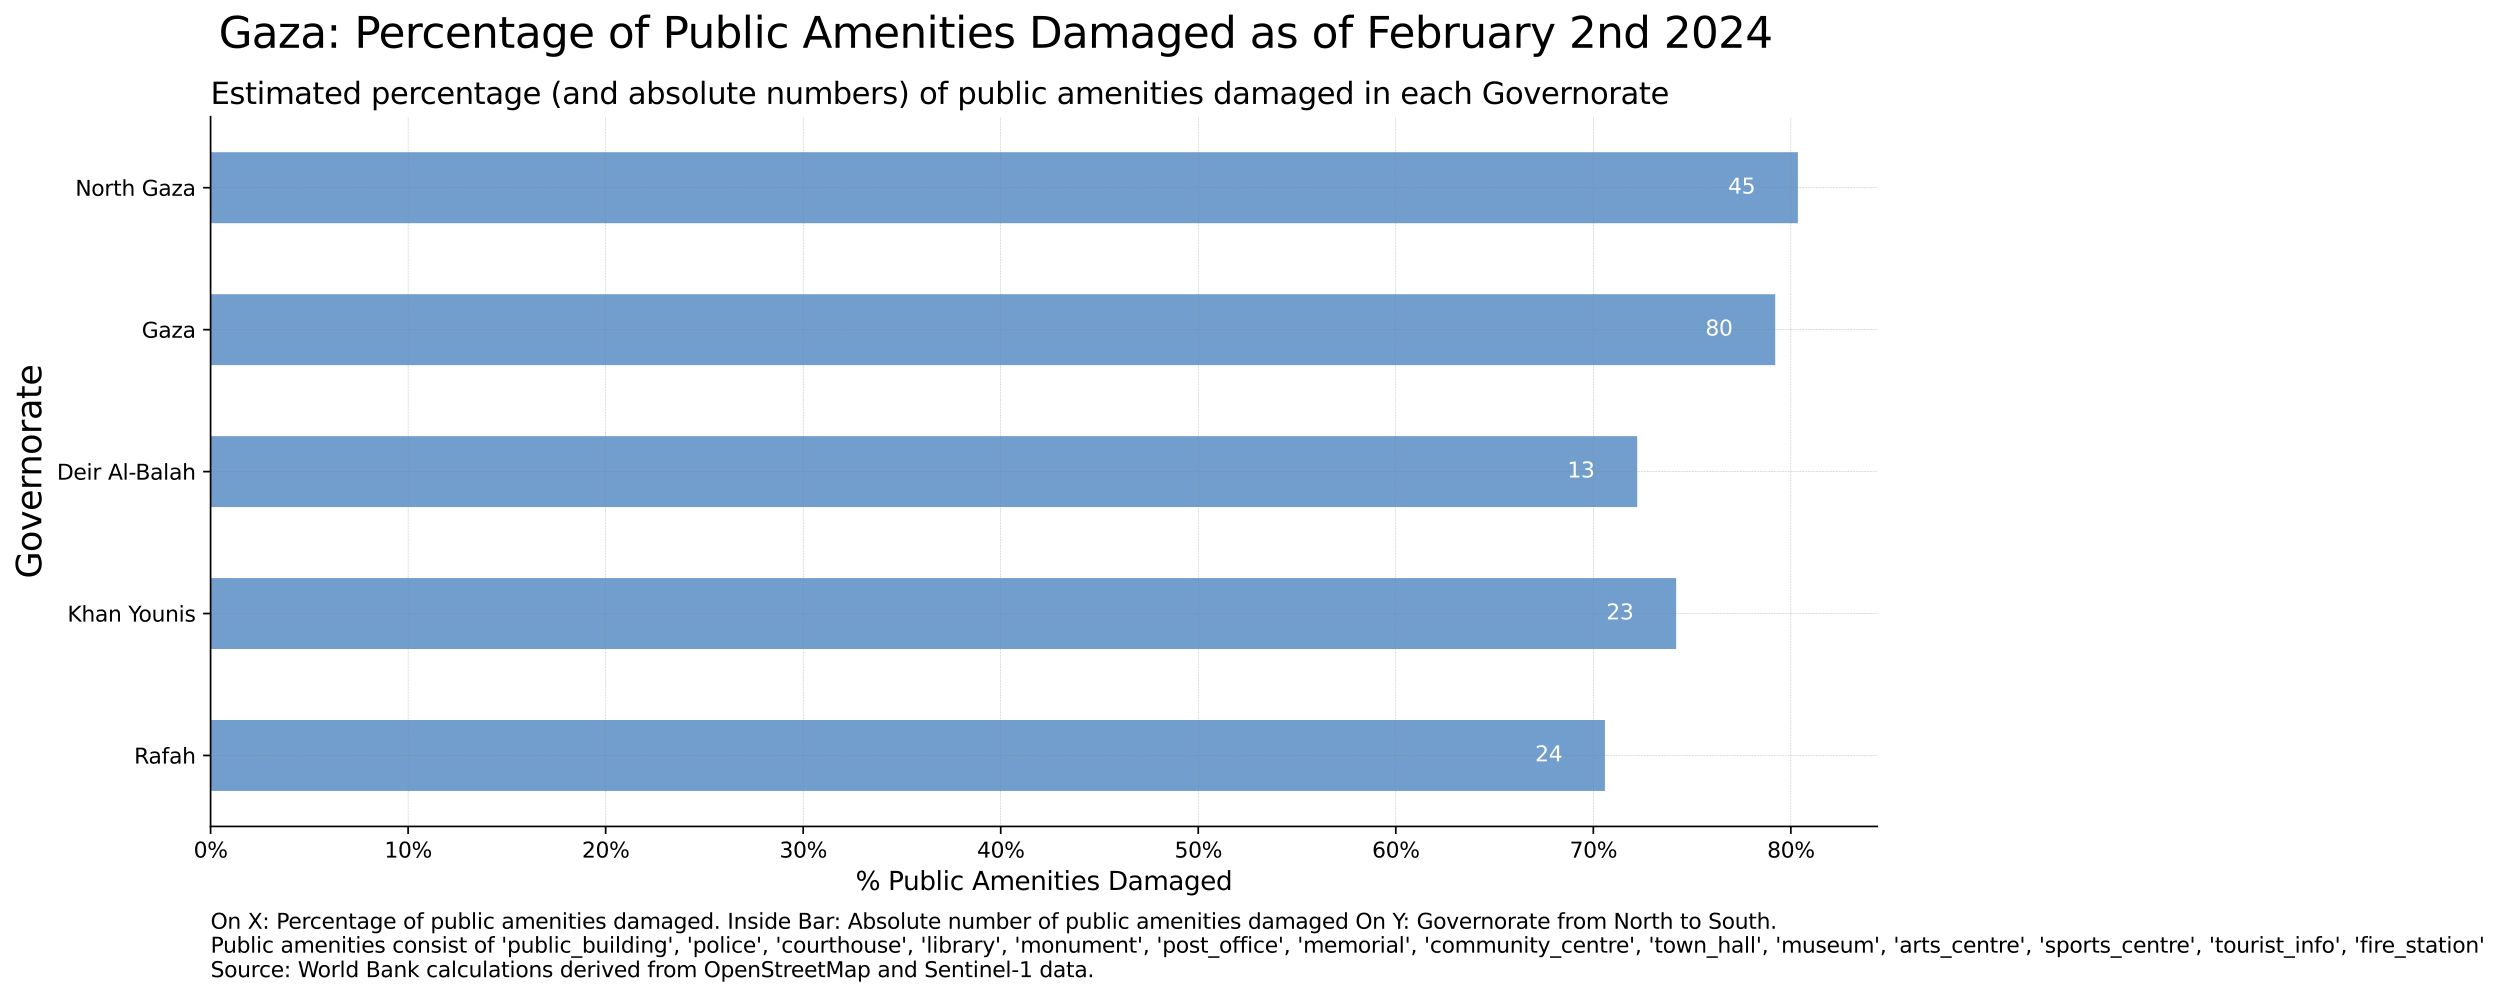 <?xml version="1.0" encoding="utf-8" standalone="no"?>
<!DOCTYPE svg PUBLIC "-//W3C//DTD SVG 1.1//EN"
  "http://www.w3.org/Graphics/SVG/1.1/DTD/svg11.dtd">
<svg xmlns:xlink="http://www.w3.org/1999/xlink" width="1171.779pt" height="467.285pt" viewBox="0 0 1171.779 467.285" xmlns="http://www.w3.org/2000/svg" version="1.1">
 <defs>
  <style type="text/css">*{stroke-linejoin: round; stroke-linecap: butt}</style>
 </defs>
 <g id="figure_1">
  <g id="patch_1">
   <path d="M 0 467.285 
L 1171.779 467.285 
L 1171.779 0 
L 0 0 
z
" style="fill: #ffffff"/>
  </g>
  <g id="axes_1">
   <g id="patch_2">
    <path d="M 98.702 387.36 
L 879.902 387.36 
L 879.902 54.72 
L 98.702 54.72 
z
" style="fill: #ffffff"/>
   </g>
   <g id="patch_3">
    <path d="M 98.702 370.728 
L 752.255 370.728 
L 752.255 337.464 
L 98.702 337.464 
z
" clip-path="url(#p0488f7be39)" style="fill: #729ece"/>
   </g>
   <g id="patch_4">
    <path d="M 98.702 304.2 
L 785.636 304.2 
L 785.636 270.936 
L 98.702 270.936 
z
" clip-path="url(#p0488f7be39)" style="fill: #729ece"/>
   </g>
   <g id="patch_5">
    <path d="M 98.702 237.672 
L 767.384 237.672 
L 767.384 204.408 
L 98.702 204.408 
z
" clip-path="url(#p0488f7be39)" style="fill: #729ece"/>
   </g>
   <g id="patch_6">
    <path d="M 98.702 171.144 
L 832.062 171.144 
L 832.062 137.88 
L 98.702 137.88 
z
" clip-path="url(#p0488f7be39)" style="fill: #729ece"/>
   </g>
   <g id="patch_7">
    <path d="M 98.702 104.616 
L 842.702 104.616 
L 842.702 71.352 
L 98.702 71.352 
z
" clip-path="url(#p0488f7be39)" style="fill: #729ece"/>
   </g>
   <g id="matplotlib.axis_1">
    <g id="xtick_1">
     <g id="line2d_1">
      <path d="M 98.702 387.36 
L 98.702 54.72 
" clip-path="url(#p0488f7be39)" style="fill: none; stroke-dasharray: 0.925,0.4; stroke-dashoffset: 0; stroke: #808080; stroke-opacity: 0.5; stroke-width: 0.25"/>
     </g>
     <g id="line2d_2">
      <defs>
       <path id="m3d5704d1d6" d="M 0 0 
L 0 3.5 
" style="stroke: #000000; stroke-width: 0.8"/>
      </defs>
      <g>
       <use xlink:href="#m3d5704d1d6" x="98.702" y="387.36" style="stroke: #000000; stroke-width: 0.8"/>
      </g>
     </g>
     <g id="text_1">
      <!-- 0% -->
      <g transform="translate(90.77 401.958) scale(0.1 -0.1)">
       <defs>
        <path id="DejaVuSans-30" d="M 2034 4250 
Q 1547 4250 1301 3770 
Q 1056 3291 1056 2328 
Q 1056 1369 1301 889 
Q 1547 409 2034 409 
Q 2525 409 2770 889 
Q 3016 1369 3016 2328 
Q 3016 3291 2770 3770 
Q 2525 4250 2034 4250 
z
M 2034 4750 
Q 2819 4750 3233 4129 
Q 3647 3509 3647 2328 
Q 3647 1150 3233 529 
Q 2819 -91 2034 -91 
Q 1250 -91 836 529 
Q 422 1150 422 2328 
Q 422 3509 836 4129 
Q 1250 4750 2034 4750 
z
" transform="scale(0.016)"/>
        <path id="DejaVuSans-25" d="M 4653 2053 
Q 4381 2053 4226 1822 
Q 4072 1591 4072 1178 
Q 4072 772 4226 539 
Q 4381 306 4653 306 
Q 4919 306 5073 539 
Q 5228 772 5228 1178 
Q 5228 1588 5073 1820 
Q 4919 2053 4653 2053 
z
M 4653 2450 
Q 5147 2450 5437 2106 
Q 5728 1763 5728 1178 
Q 5728 594 5436 251 
Q 5144 -91 4653 -91 
Q 4153 -91 3862 251 
Q 3572 594 3572 1178 
Q 3572 1766 3864 2108 
Q 4156 2450 4653 2450 
z
M 1428 4353 
Q 1159 4353 1004 4120 
Q 850 3888 850 3481 
Q 850 3069 1003 2837 
Q 1156 2606 1428 2606 
Q 1700 2606 1854 2837 
Q 2009 3069 2009 3481 
Q 2009 3884 1853 4118 
Q 1697 4353 1428 4353 
z
M 4250 4750 
L 4750 4750 
L 1831 -91 
L 1331 -91 
L 4250 4750 
z
M 1428 4750 
Q 1922 4750 2215 4408 
Q 2509 4066 2509 3481 
Q 2509 2891 2217 2550 
Q 1925 2209 1428 2209 
Q 931 2209 642 2551 
Q 353 2894 353 3481 
Q 353 4063 643 4406 
Q 934 4750 1428 4750 
z
" transform="scale(0.016)"/>
       </defs>
       <use xlink:href="#DejaVuSans-30"/>
       <use xlink:href="#DejaVuSans-25" x="63.623"/>
      </g>
     </g>
    </g>
    <g id="xtick_2">
     <g id="line2d_3">
      <path d="M 191.289 387.36 
L 191.289 54.72 
" clip-path="url(#p0488f7be39)" style="fill: none; stroke-dasharray: 0.925,0.4; stroke-dashoffset: 0; stroke: #808080; stroke-opacity: 0.5; stroke-width: 0.25"/>
     </g>
     <g id="line2d_4">
      <g>
       <use xlink:href="#m3d5704d1d6" x="191.289" y="387.36" style="stroke: #000000; stroke-width: 0.8"/>
      </g>
     </g>
     <g id="text_2">
      <!-- 10% -->
      <g transform="translate(180.176 401.958) scale(0.1 -0.1)">
       <defs>
        <path id="DejaVuSans-31" d="M 794 531 
L 1825 531 
L 1825 4091 
L 703 3866 
L 703 4441 
L 1819 4666 
L 2450 4666 
L 2450 531 
L 3481 531 
L 3481 0 
L 794 0 
L 794 531 
z
" transform="scale(0.016)"/>
       </defs>
       <use xlink:href="#DejaVuSans-31"/>
       <use xlink:href="#DejaVuSans-30" x="63.623"/>
       <use xlink:href="#DejaVuSans-25" x="127.246"/>
      </g>
     </g>
    </g>
    <g id="xtick_3">
     <g id="line2d_5">
      <path d="M 283.876 387.36 
L 283.876 54.72 
" clip-path="url(#p0488f7be39)" style="fill: none; stroke-dasharray: 0.925,0.4; stroke-dashoffset: 0; stroke: #808080; stroke-opacity: 0.5; stroke-width: 0.25"/>
     </g>
     <g id="line2d_6">
      <g>
       <use xlink:href="#m3d5704d1d6" x="283.876" y="387.36" style="stroke: #000000; stroke-width: 0.8"/>
      </g>
     </g>
     <g id="text_3">
      <!-- 20% -->
      <g transform="translate(272.762 401.958) scale(0.1 -0.1)">
       <defs>
        <path id="DejaVuSans-32" d="M 1228 531 
L 3431 531 
L 3431 0 
L 469 0 
L 469 531 
Q 828 903 1448 1529 
Q 2069 2156 2228 2338 
Q 2531 2678 2651 2914 
Q 2772 3150 2772 3378 
Q 2772 3750 2511 3984 
Q 2250 4219 1831 4219 
Q 1534 4219 1204 4116 
Q 875 4013 500 3803 
L 500 4441 
Q 881 4594 1212 4672 
Q 1544 4750 1819 4750 
Q 2544 4750 2975 4387 
Q 3406 4025 3406 3419 
Q 3406 3131 3298 2873 
Q 3191 2616 2906 2266 
Q 2828 2175 2409 1742 
Q 1991 1309 1228 531 
z
" transform="scale(0.016)"/>
       </defs>
       <use xlink:href="#DejaVuSans-32"/>
       <use xlink:href="#DejaVuSans-30" x="63.623"/>
       <use xlink:href="#DejaVuSans-25" x="127.246"/>
      </g>
     </g>
    </g>
    <g id="xtick_4">
     <g id="line2d_7">
      <path d="M 376.462 387.36 
L 376.462 54.72 
" clip-path="url(#p0488f7be39)" style="fill: none; stroke-dasharray: 0.925,0.4; stroke-dashoffset: 0; stroke: #808080; stroke-opacity: 0.5; stroke-width: 0.25"/>
     </g>
     <g id="line2d_8">
      <g>
       <use xlink:href="#m3d5704d1d6" x="376.462" y="387.36" style="stroke: #000000; stroke-width: 0.8"/>
      </g>
     </g>
     <g id="text_4">
      <!-- 30% -->
      <g transform="translate(365.349 401.958) scale(0.1 -0.1)">
       <defs>
        <path id="DejaVuSans-33" d="M 2597 2516 
Q 3050 2419 3304 2112 
Q 3559 1806 3559 1356 
Q 3559 666 3084 287 
Q 2609 -91 1734 -91 
Q 1441 -91 1130 -33 
Q 819 25 488 141 
L 488 750 
Q 750 597 1062 519 
Q 1375 441 1716 441 
Q 2309 441 2620 675 
Q 2931 909 2931 1356 
Q 2931 1769 2642 2001 
Q 2353 2234 1838 2234 
L 1294 2234 
L 1294 2753 
L 1863 2753 
Q 2328 2753 2575 2939 
Q 2822 3125 2822 3475 
Q 2822 3834 2567 4026 
Q 2313 4219 1838 4219 
Q 1578 4219 1281 4162 
Q 984 4106 628 3988 
L 628 4550 
Q 988 4650 1302 4700 
Q 1616 4750 1894 4750 
Q 2613 4750 3031 4423 
Q 3450 4097 3450 3541 
Q 3450 3153 3228 2886 
Q 3006 2619 2597 2516 
z
" transform="scale(0.016)"/>
       </defs>
       <use xlink:href="#DejaVuSans-33"/>
       <use xlink:href="#DejaVuSans-30" x="63.623"/>
       <use xlink:href="#DejaVuSans-25" x="127.246"/>
      </g>
     </g>
    </g>
    <g id="xtick_5">
     <g id="line2d_9">
      <path d="M 469.049 387.36 
L 469.049 54.72 
" clip-path="url(#p0488f7be39)" style="fill: none; stroke-dasharray: 0.925,0.4; stroke-dashoffset: 0; stroke: #808080; stroke-opacity: 0.5; stroke-width: 0.25"/>
     </g>
     <g id="line2d_10">
      <g>
       <use xlink:href="#m3d5704d1d6" x="469.049" y="387.36" style="stroke: #000000; stroke-width: 0.8"/>
      </g>
     </g>
     <g id="text_5">
      <!-- 40% -->
      <g transform="translate(457.936 401.958) scale(0.1 -0.1)">
       <defs>
        <path id="DejaVuSans-34" d="M 2419 4116 
L 825 1625 
L 2419 1625 
L 2419 4116 
z
M 2253 4666 
L 3047 4666 
L 3047 1625 
L 3713 1625 
L 3713 1100 
L 3047 1100 
L 3047 0 
L 2419 0 
L 2419 1100 
L 313 1100 
L 313 1709 
L 2253 4666 
z
" transform="scale(0.016)"/>
       </defs>
       <use xlink:href="#DejaVuSans-34"/>
       <use xlink:href="#DejaVuSans-30" x="63.623"/>
       <use xlink:href="#DejaVuSans-25" x="127.246"/>
      </g>
     </g>
    </g>
    <g id="xtick_6">
     <g id="line2d_11">
      <path d="M 561.636 387.36 
L 561.636 54.72 
" clip-path="url(#p0488f7be39)" style="fill: none; stroke-dasharray: 0.925,0.4; stroke-dashoffset: 0; stroke: #808080; stroke-opacity: 0.5; stroke-width: 0.25"/>
     </g>
     <g id="line2d_12">
      <g>
       <use xlink:href="#m3d5704d1d6" x="561.636" y="387.36" style="stroke: #000000; stroke-width: 0.8"/>
      </g>
     </g>
     <g id="text_6">
      <!-- 50% -->
      <g transform="translate(550.522 401.958) scale(0.1 -0.1)">
       <defs>
        <path id="DejaVuSans-35" d="M 691 4666 
L 3169 4666 
L 3169 4134 
L 1269 4134 
L 1269 2991 
Q 1406 3038 1543 3061 
Q 1681 3084 1819 3084 
Q 2600 3084 3056 2656 
Q 3513 2228 3513 1497 
Q 3513 744 3044 326 
Q 2575 -91 1722 -91 
Q 1428 -91 1123 -41 
Q 819 9 494 109 
L 494 744 
Q 775 591 1075 516 
Q 1375 441 1709 441 
Q 2250 441 2565 725 
Q 2881 1009 2881 1497 
Q 2881 1984 2565 2268 
Q 2250 2553 1709 2553 
Q 1456 2553 1204 2497 
Q 953 2441 691 2322 
L 691 4666 
z
" transform="scale(0.016)"/>
       </defs>
       <use xlink:href="#DejaVuSans-35"/>
       <use xlink:href="#DejaVuSans-30" x="63.623"/>
       <use xlink:href="#DejaVuSans-25" x="127.246"/>
      </g>
     </g>
    </g>
    <g id="xtick_7">
     <g id="line2d_13">
      <path d="M 654.222 387.36 
L 654.222 54.72 
" clip-path="url(#p0488f7be39)" style="fill: none; stroke-dasharray: 0.925,0.4; stroke-dashoffset: 0; stroke: #808080; stroke-opacity: 0.5; stroke-width: 0.25"/>
     </g>
     <g id="line2d_14">
      <g>
       <use xlink:href="#m3d5704d1d6" x="654.222" y="387.36" style="stroke: #000000; stroke-width: 0.8"/>
      </g>
     </g>
     <g id="text_7">
      <!-- 60% -->
      <g transform="translate(643.109 401.958) scale(0.1 -0.1)">
       <defs>
        <path id="DejaVuSans-36" d="M 2113 2584 
Q 1688 2584 1439 2293 
Q 1191 2003 1191 1497 
Q 1191 994 1439 701 
Q 1688 409 2113 409 
Q 2538 409 2786 701 
Q 3034 994 3034 1497 
Q 3034 2003 2786 2293 
Q 2538 2584 2113 2584 
z
M 3366 4563 
L 3366 3988 
Q 3128 4100 2886 4159 
Q 2644 4219 2406 4219 
Q 1781 4219 1451 3797 
Q 1122 3375 1075 2522 
Q 1259 2794 1537 2939 
Q 1816 3084 2150 3084 
Q 2853 3084 3261 2657 
Q 3669 2231 3669 1497 
Q 3669 778 3244 343 
Q 2819 -91 2113 -91 
Q 1303 -91 875 529 
Q 447 1150 447 2328 
Q 447 3434 972 4092 
Q 1497 4750 2381 4750 
Q 2619 4750 2861 4703 
Q 3103 4656 3366 4563 
z
" transform="scale(0.016)"/>
       </defs>
       <use xlink:href="#DejaVuSans-36"/>
       <use xlink:href="#DejaVuSans-30" x="63.623"/>
       <use xlink:href="#DejaVuSans-25" x="127.246"/>
      </g>
     </g>
    </g>
    <g id="xtick_8">
     <g id="line2d_15">
      <path d="M 746.809 387.36 
L 746.809 54.72 
" clip-path="url(#p0488f7be39)" style="fill: none; stroke-dasharray: 0.925,0.4; stroke-dashoffset: 0; stroke: #808080; stroke-opacity: 0.5; stroke-width: 0.25"/>
     </g>
     <g id="line2d_16">
      <g>
       <use xlink:href="#m3d5704d1d6" x="746.809" y="387.36" style="stroke: #000000; stroke-width: 0.8"/>
      </g>
     </g>
     <g id="text_8">
      <!-- 70% -->
      <g transform="translate(735.696 401.958) scale(0.1 -0.1)">
       <defs>
        <path id="DejaVuSans-37" d="M 525 4666 
L 3525 4666 
L 3525 4397 
L 1831 0 
L 1172 0 
L 2766 4134 
L 525 4134 
L 525 4666 
z
" transform="scale(0.016)"/>
       </defs>
       <use xlink:href="#DejaVuSans-37"/>
       <use xlink:href="#DejaVuSans-30" x="63.623"/>
       <use xlink:href="#DejaVuSans-25" x="127.246"/>
      </g>
     </g>
    </g>
    <g id="xtick_9">
     <g id="line2d_17">
      <path d="M 839.396 387.36 
L 839.396 54.72 
" clip-path="url(#p0488f7be39)" style="fill: none; stroke-dasharray: 0.925,0.4; stroke-dashoffset: 0; stroke: #808080; stroke-opacity: 0.5; stroke-width: 0.25"/>
     </g>
     <g id="line2d_18">
      <g>
       <use xlink:href="#m3d5704d1d6" x="839.396" y="387.36" style="stroke: #000000; stroke-width: 0.8"/>
      </g>
     </g>
     <g id="text_9">
      <!-- 80% -->
      <g transform="translate(828.282 401.958) scale(0.1 -0.1)">
       <defs>
        <path id="DejaVuSans-38" d="M 2034 2216 
Q 1584 2216 1326 1975 
Q 1069 1734 1069 1313 
Q 1069 891 1326 650 
Q 1584 409 2034 409 
Q 2484 409 2743 651 
Q 3003 894 3003 1313 
Q 3003 1734 2745 1975 
Q 2488 2216 2034 2216 
z
M 1403 2484 
Q 997 2584 770 2862 
Q 544 3141 544 3541 
Q 544 4100 942 4425 
Q 1341 4750 2034 4750 
Q 2731 4750 3128 4425 
Q 3525 4100 3525 3541 
Q 3525 3141 3298 2862 
Q 3072 2584 2669 2484 
Q 3125 2378 3379 2068 
Q 3634 1759 3634 1313 
Q 3634 634 3220 271 
Q 2806 -91 2034 -91 
Q 1263 -91 848 271 
Q 434 634 434 1313 
Q 434 1759 690 2068 
Q 947 2378 1403 2484 
z
M 1172 3481 
Q 1172 3119 1398 2916 
Q 1625 2713 2034 2713 
Q 2441 2713 2670 2916 
Q 2900 3119 2900 3481 
Q 2900 3844 2670 4047 
Q 2441 4250 2034 4250 
Q 1625 4250 1398 4047 
Q 1172 3844 1172 3481 
z
" transform="scale(0.016)"/>
       </defs>
       <use xlink:href="#DejaVuSans-38"/>
       <use xlink:href="#DejaVuSans-30" x="63.623"/>
       <use xlink:href="#DejaVuSans-25" x="127.246"/>
      </g>
     </g>
    </g>
    <g id="text_10">
     <!-- % Public Amenities Damaged -->
     <g transform="translate(401.049 417.156) scale(0.12 -0.12)">
      <defs>
       <path id="DejaVuSans-20" transform="scale(0.016)"/>
       <path id="DejaVuSans-50" d="M 1259 4147 
L 1259 2394 
L 2053 2394 
Q 2494 2394 2734 2622 
Q 2975 2850 2975 3272 
Q 2975 3691 2734 3919 
Q 2494 4147 2053 4147 
L 1259 4147 
z
M 628 4666 
L 2053 4666 
Q 2838 4666 3239 4311 
Q 3641 3956 3641 3272 
Q 3641 2581 3239 2228 
Q 2838 1875 2053 1875 
L 1259 1875 
L 1259 0 
L 628 0 
L 628 4666 
z
" transform="scale(0.016)"/>
       <path id="DejaVuSans-75" d="M 544 1381 
L 544 3500 
L 1119 3500 
L 1119 1403 
Q 1119 906 1312 657 
Q 1506 409 1894 409 
Q 2359 409 2629 706 
Q 2900 1003 2900 1516 
L 2900 3500 
L 3475 3500 
L 3475 0 
L 2900 0 
L 2900 538 
Q 2691 219 2414 64 
Q 2138 -91 1772 -91 
Q 1169 -91 856 284 
Q 544 659 544 1381 
z
M 1991 3584 
L 1991 3584 
z
" transform="scale(0.016)"/>
       <path id="DejaVuSans-62" d="M 3116 1747 
Q 3116 2381 2855 2742 
Q 2594 3103 2138 3103 
Q 1681 3103 1420 2742 
Q 1159 2381 1159 1747 
Q 1159 1113 1420 752 
Q 1681 391 2138 391 
Q 2594 391 2855 752 
Q 3116 1113 3116 1747 
z
M 1159 2969 
Q 1341 3281 1617 3432 
Q 1894 3584 2278 3584 
Q 2916 3584 3314 3078 
Q 3713 2572 3713 1747 
Q 3713 922 3314 415 
Q 2916 -91 2278 -91 
Q 1894 -91 1617 61 
Q 1341 213 1159 525 
L 1159 0 
L 581 0 
L 581 4863 
L 1159 4863 
L 1159 2969 
z
" transform="scale(0.016)"/>
       <path id="DejaVuSans-6c" d="M 603 4863 
L 1178 4863 
L 1178 0 
L 603 0 
L 603 4863 
z
" transform="scale(0.016)"/>
       <path id="DejaVuSans-69" d="M 603 3500 
L 1178 3500 
L 1178 0 
L 603 0 
L 603 3500 
z
M 603 4863 
L 1178 4863 
L 1178 4134 
L 603 4134 
L 603 4863 
z
" transform="scale(0.016)"/>
       <path id="DejaVuSans-63" d="M 3122 3366 
L 3122 2828 
Q 2878 2963 2633 3030 
Q 2388 3097 2138 3097 
Q 1578 3097 1268 2742 
Q 959 2388 959 1747 
Q 959 1106 1268 751 
Q 1578 397 2138 397 
Q 2388 397 2633 464 
Q 2878 531 3122 666 
L 3122 134 
Q 2881 22 2623 -34 
Q 2366 -91 2075 -91 
Q 1284 -91 818 406 
Q 353 903 353 1747 
Q 353 2603 823 3093 
Q 1294 3584 2113 3584 
Q 2378 3584 2631 3529 
Q 2884 3475 3122 3366 
z
" transform="scale(0.016)"/>
       <path id="DejaVuSans-41" d="M 2188 4044 
L 1331 1722 
L 3047 1722 
L 2188 4044 
z
M 1831 4666 
L 2547 4666 
L 4325 0 
L 3669 0 
L 3244 1197 
L 1141 1197 
L 716 0 
L 50 0 
L 1831 4666 
z
" transform="scale(0.016)"/>
       <path id="DejaVuSans-6d" d="M 3328 2828 
Q 3544 3216 3844 3400 
Q 4144 3584 4550 3584 
Q 5097 3584 5394 3201 
Q 5691 2819 5691 2113 
L 5691 0 
L 5113 0 
L 5113 2094 
Q 5113 2597 4934 2840 
Q 4756 3084 4391 3084 
Q 3944 3084 3684 2787 
Q 3425 2491 3425 1978 
L 3425 0 
L 2847 0 
L 2847 2094 
Q 2847 2600 2669 2842 
Q 2491 3084 2119 3084 
Q 1678 3084 1418 2786 
Q 1159 2488 1159 1978 
L 1159 0 
L 581 0 
L 581 3500 
L 1159 3500 
L 1159 2956 
Q 1356 3278 1631 3431 
Q 1906 3584 2284 3584 
Q 2666 3584 2933 3390 
Q 3200 3197 3328 2828 
z
" transform="scale(0.016)"/>
       <path id="DejaVuSans-65" d="M 3597 1894 
L 3597 1613 
L 953 1613 
Q 991 1019 1311 708 
Q 1631 397 2203 397 
Q 2534 397 2845 478 
Q 3156 559 3463 722 
L 3463 178 
Q 3153 47 2828 -22 
Q 2503 -91 2169 -91 
Q 1331 -91 842 396 
Q 353 884 353 1716 
Q 353 2575 817 3079 
Q 1281 3584 2069 3584 
Q 2775 3584 3186 3129 
Q 3597 2675 3597 1894 
z
M 3022 2063 
Q 3016 2534 2758 2815 
Q 2500 3097 2075 3097 
Q 1594 3097 1305 2825 
Q 1016 2553 972 2059 
L 3022 2063 
z
" transform="scale(0.016)"/>
       <path id="DejaVuSans-6e" d="M 3513 2113 
L 3513 0 
L 2938 0 
L 2938 2094 
Q 2938 2591 2744 2837 
Q 2550 3084 2163 3084 
Q 1697 3084 1428 2787 
Q 1159 2491 1159 1978 
L 1159 0 
L 581 0 
L 581 3500 
L 1159 3500 
L 1159 2956 
Q 1366 3272 1645 3428 
Q 1925 3584 2291 3584 
Q 2894 3584 3203 3211 
Q 3513 2838 3513 2113 
z
" transform="scale(0.016)"/>
       <path id="DejaVuSans-74" d="M 1172 4494 
L 1172 3500 
L 2356 3500 
L 2356 3053 
L 1172 3053 
L 1172 1153 
Q 1172 725 1289 603 
Q 1406 481 1766 481 
L 2356 481 
L 2356 0 
L 1766 0 
Q 1100 0 847 248 
Q 594 497 594 1153 
L 594 3053 
L 172 3053 
L 172 3500 
L 594 3500 
L 594 4494 
L 1172 4494 
z
" transform="scale(0.016)"/>
       <path id="DejaVuSans-73" d="M 2834 3397 
L 2834 2853 
Q 2591 2978 2328 3040 
Q 2066 3103 1784 3103 
Q 1356 3103 1142 2972 
Q 928 2841 928 2578 
Q 928 2378 1081 2264 
Q 1234 2150 1697 2047 
L 1894 2003 
Q 2506 1872 2764 1633 
Q 3022 1394 3022 966 
Q 3022 478 2636 193 
Q 2250 -91 1575 -91 
Q 1294 -91 989 -36 
Q 684 19 347 128 
L 347 722 
Q 666 556 975 473 
Q 1284 391 1588 391 
Q 1994 391 2212 530 
Q 2431 669 2431 922 
Q 2431 1156 2273 1281 
Q 2116 1406 1581 1522 
L 1381 1569 
Q 847 1681 609 1914 
Q 372 2147 372 2553 
Q 372 3047 722 3315 
Q 1072 3584 1716 3584 
Q 2034 3584 2315 3537 
Q 2597 3491 2834 3397 
z
" transform="scale(0.016)"/>
       <path id="DejaVuSans-44" d="M 1259 4147 
L 1259 519 
L 2022 519 
Q 2988 519 3436 956 
Q 3884 1394 3884 2338 
Q 3884 3275 3436 3711 
Q 2988 4147 2022 4147 
L 1259 4147 
z
M 628 4666 
L 1925 4666 
Q 3281 4666 3915 4102 
Q 4550 3538 4550 2338 
Q 4550 1131 3912 565 
Q 3275 0 1925 0 
L 628 0 
L 628 4666 
z
" transform="scale(0.016)"/>
       <path id="DejaVuSans-61" d="M 2194 1759 
Q 1497 1759 1228 1600 
Q 959 1441 959 1056 
Q 959 750 1161 570 
Q 1363 391 1709 391 
Q 2188 391 2477 730 
Q 2766 1069 2766 1631 
L 2766 1759 
L 2194 1759 
z
M 3341 1997 
L 3341 0 
L 2766 0 
L 2766 531 
Q 2569 213 2275 61 
Q 1981 -91 1556 -91 
Q 1019 -91 701 211 
Q 384 513 384 1019 
Q 384 1609 779 1909 
Q 1175 2209 1959 2209 
L 2766 2209 
L 2766 2266 
Q 2766 2663 2505 2880 
Q 2244 3097 1772 3097 
Q 1472 3097 1187 3025 
Q 903 2953 641 2809 
L 641 3341 
Q 956 3463 1253 3523 
Q 1550 3584 1831 3584 
Q 2591 3584 2966 3190 
Q 3341 2797 3341 1997 
z
" transform="scale(0.016)"/>
       <path id="DejaVuSans-67" d="M 2906 1791 
Q 2906 2416 2648 2759 
Q 2391 3103 1925 3103 
Q 1463 3103 1205 2759 
Q 947 2416 947 1791 
Q 947 1169 1205 825 
Q 1463 481 1925 481 
Q 2391 481 2648 825 
Q 2906 1169 2906 1791 
z
M 3481 434 
Q 3481 -459 3084 -895 
Q 2688 -1331 1869 -1331 
Q 1566 -1331 1297 -1286 
Q 1028 -1241 775 -1147 
L 775 -588 
Q 1028 -725 1275 -790 
Q 1522 -856 1778 -856 
Q 2344 -856 2625 -561 
Q 2906 -266 2906 331 
L 2906 616 
Q 2728 306 2450 153 
Q 2172 0 1784 0 
Q 1141 0 747 490 
Q 353 981 353 1791 
Q 353 2603 747 3093 
Q 1141 3584 1784 3584 
Q 2172 3584 2450 3431 
Q 2728 3278 2906 2969 
L 2906 3500 
L 3481 3500 
L 3481 434 
z
" transform="scale(0.016)"/>
       <path id="DejaVuSans-64" d="M 2906 2969 
L 2906 4863 
L 3481 4863 
L 3481 0 
L 2906 0 
L 2906 525 
Q 2725 213 2448 61 
Q 2172 -91 1784 -91 
Q 1150 -91 751 415 
Q 353 922 353 1747 
Q 353 2572 751 3078 
Q 1150 3584 1784 3584 
Q 2172 3584 2448 3432 
Q 2725 3281 2906 2969 
z
M 947 1747 
Q 947 1113 1208 752 
Q 1469 391 1925 391 
Q 2381 391 2643 752 
Q 2906 1113 2906 1747 
Q 2906 2381 2643 2742 
Q 2381 3103 1925 3103 
Q 1469 3103 1208 2742 
Q 947 2381 947 1747 
z
" transform="scale(0.016)"/>
      </defs>
      <use xlink:href="#DejaVuSans-25"/>
      <use xlink:href="#DejaVuSans-20" x="95.02"/>
      <use xlink:href="#DejaVuSans-50" x="126.807"/>
      <use xlink:href="#DejaVuSans-75" x="185.359"/>
      <use xlink:href="#DejaVuSans-62" x="248.738"/>
      <use xlink:href="#DejaVuSans-6c" x="312.215"/>
      <use xlink:href="#DejaVuSans-69" x="339.998"/>
      <use xlink:href="#DejaVuSans-63" x="367.781"/>
      <use xlink:href="#DejaVuSans-20" x="422.762"/>
      <use xlink:href="#DejaVuSans-41" x="454.549"/>
      <use xlink:href="#DejaVuSans-6d" x="522.957"/>
      <use xlink:href="#DejaVuSans-65" x="620.369"/>
      <use xlink:href="#DejaVuSans-6e" x="681.893"/>
      <use xlink:href="#DejaVuSans-69" x="745.271"/>
      <use xlink:href="#DejaVuSans-74" x="773.055"/>
      <use xlink:href="#DejaVuSans-69" x="812.264"/>
      <use xlink:href="#DejaVuSans-65" x="840.047"/>
      <use xlink:href="#DejaVuSans-73" x="901.57"/>
      <use xlink:href="#DejaVuSans-20" x="953.67"/>
      <use xlink:href="#DejaVuSans-44" x="985.457"/>
      <use xlink:href="#DejaVuSans-61" x="1062.459"/>
      <use xlink:href="#DejaVuSans-6d" x="1123.738"/>
      <use xlink:href="#DejaVuSans-61" x="1221.15"/>
      <use xlink:href="#DejaVuSans-67" x="1282.43"/>
      <use xlink:href="#DejaVuSans-65" x="1345.906"/>
      <use xlink:href="#DejaVuSans-64" x="1407.43"/>
     </g>
    </g>
   </g>
   <g id="matplotlib.axis_2">
    <g id="ytick_1">
     <g id="line2d_19">
      <path d="M 98.702 354.096 
L 879.902 354.096 
" clip-path="url(#p0488f7be39)" style="fill: none; stroke-dasharray: 0.925,0.4; stroke-dashoffset: 0; stroke: #808080; stroke-opacity: 0.5; stroke-width: 0.25"/>
     </g>
     <g id="line2d_20">
      <defs>
       <path id="ma47f736b89" d="M 0 0 
L -3.5 0 
" style="stroke: #000000; stroke-width: 0.8"/>
      </defs>
      <g>
       <use xlink:href="#ma47f736b89" x="98.702" y="354.096" style="stroke: #000000; stroke-width: 0.8"/>
      </g>
     </g>
     <g id="text_11">
      <!-- Rafah -->
      <g transform="translate(62.865 357.895) scale(0.1 -0.1)">
       <defs>
        <path id="DejaVuSans-52" d="M 2841 2188 
Q 3044 2119 3236 1894 
Q 3428 1669 3622 1275 
L 4263 0 
L 3584 0 
L 2988 1197 
Q 2756 1666 2539 1819 
Q 2322 1972 1947 1972 
L 1259 1972 
L 1259 0 
L 628 0 
L 628 4666 
L 2053 4666 
Q 2853 4666 3247 4331 
Q 3641 3997 3641 3322 
Q 3641 2881 3436 2590 
Q 3231 2300 2841 2188 
z
M 1259 4147 
L 1259 2491 
L 2053 2491 
Q 2509 2491 2742 2702 
Q 2975 2913 2975 3322 
Q 2975 3731 2742 3939 
Q 2509 4147 2053 4147 
L 1259 4147 
z
" transform="scale(0.016)"/>
        <path id="DejaVuSans-66" d="M 2375 4863 
L 2375 4384 
L 1825 4384 
Q 1516 4384 1395 4259 
Q 1275 4134 1275 3809 
L 1275 3500 
L 2222 3500 
L 2222 3053 
L 1275 3053 
L 1275 0 
L 697 0 
L 697 3053 
L 147 3053 
L 147 3500 
L 697 3500 
L 697 3744 
Q 697 4328 969 4595 
Q 1241 4863 1831 4863 
L 2375 4863 
z
" transform="scale(0.016)"/>
        <path id="DejaVuSans-68" d="M 3513 2113 
L 3513 0 
L 2938 0 
L 2938 2094 
Q 2938 2591 2744 2837 
Q 2550 3084 2163 3084 
Q 1697 3084 1428 2787 
Q 1159 2491 1159 1978 
L 1159 0 
L 581 0 
L 581 4863 
L 1159 4863 
L 1159 2956 
Q 1366 3272 1645 3428 
Q 1925 3584 2291 3584 
Q 2894 3584 3203 3211 
Q 3513 2838 3513 2113 
z
" transform="scale(0.016)"/>
       </defs>
       <use xlink:href="#DejaVuSans-52"/>
       <use xlink:href="#DejaVuSans-61" x="67.232"/>
       <use xlink:href="#DejaVuSans-66" x="128.512"/>
       <use xlink:href="#DejaVuSans-61" x="163.717"/>
       <use xlink:href="#DejaVuSans-68" x="224.996"/>
      </g>
     </g>
    </g>
    <g id="ytick_2">
     <g id="line2d_21">
      <path d="M 98.702 287.568 
L 879.902 287.568 
" clip-path="url(#p0488f7be39)" style="fill: none; stroke-dasharray: 0.925,0.4; stroke-dashoffset: 0; stroke: #808080; stroke-opacity: 0.5; stroke-width: 0.25"/>
     </g>
     <g id="line2d_22">
      <g>
       <use xlink:href="#ma47f736b89" x="98.702" y="287.568" style="stroke: #000000; stroke-width: 0.8"/>
      </g>
     </g>
     <g id="text_12">
      <!-- Khan Younis -->
      <g transform="translate(31.599 291.367) scale(0.1 -0.1)">
       <defs>
        <path id="DejaVuSans-4b" d="M 628 4666 
L 1259 4666 
L 1259 2694 
L 3353 4666 
L 4166 4666 
L 1850 2491 
L 4331 0 
L 3500 0 
L 1259 2247 
L 1259 0 
L 628 0 
L 628 4666 
z
" transform="scale(0.016)"/>
        <path id="DejaVuSans-59" d="M -13 4666 
L 666 4666 
L 1959 2747 
L 3244 4666 
L 3922 4666 
L 2272 2222 
L 2272 0 
L 1638 0 
L 1638 2222 
L -13 4666 
z
" transform="scale(0.016)"/>
        <path id="DejaVuSans-6f" d="M 1959 3097 
Q 1497 3097 1228 2736 
Q 959 2375 959 1747 
Q 959 1119 1226 758 
Q 1494 397 1959 397 
Q 2419 397 2687 759 
Q 2956 1122 2956 1747 
Q 2956 2369 2687 2733 
Q 2419 3097 1959 3097 
z
M 1959 3584 
Q 2709 3584 3137 3096 
Q 3566 2609 3566 1747 
Q 3566 888 3137 398 
Q 2709 -91 1959 -91 
Q 1206 -91 779 398 
Q 353 888 353 1747 
Q 353 2609 779 3096 
Q 1206 3584 1959 3584 
z
" transform="scale(0.016)"/>
       </defs>
       <use xlink:href="#DejaVuSans-4b"/>
       <use xlink:href="#DejaVuSans-68" x="65.576"/>
       <use xlink:href="#DejaVuSans-61" x="128.955"/>
       <use xlink:href="#DejaVuSans-6e" x="190.234"/>
       <use xlink:href="#DejaVuSans-20" x="253.613"/>
       <use xlink:href="#DejaVuSans-59" x="285.4"/>
       <use xlink:href="#DejaVuSans-6f" x="333.234"/>
       <use xlink:href="#DejaVuSans-75" x="394.416"/>
       <use xlink:href="#DejaVuSans-6e" x="457.795"/>
       <use xlink:href="#DejaVuSans-69" x="521.174"/>
       <use xlink:href="#DejaVuSans-73" x="548.957"/>
      </g>
     </g>
    </g>
    <g id="ytick_3">
     <g id="line2d_23">
      <path d="M 98.702 221.04 
L 879.902 221.04 
" clip-path="url(#p0488f7be39)" style="fill: none; stroke-dasharray: 0.925,0.4; stroke-dashoffset: 0; stroke: #808080; stroke-opacity: 0.5; stroke-width: 0.25"/>
     </g>
     <g id="line2d_24">
      <g>
       <use xlink:href="#ma47f736b89" x="98.702" y="221.04" style="stroke: #000000; stroke-width: 0.8"/>
      </g>
     </g>
     <g id="text_13">
      <!-- Deir Al-Balah -->
      <g transform="translate(26.685 224.839) scale(0.1 -0.1)">
       <defs>
        <path id="DejaVuSans-72" d="M 2631 2963 
Q 2534 3019 2420 3045 
Q 2306 3072 2169 3072 
Q 1681 3072 1420 2755 
Q 1159 2438 1159 1844 
L 1159 0 
L 581 0 
L 581 3500 
L 1159 3500 
L 1159 2956 
Q 1341 3275 1631 3429 
Q 1922 3584 2338 3584 
Q 2397 3584 2469 3576 
Q 2541 3569 2628 3553 
L 2631 2963 
z
" transform="scale(0.016)"/>
        <path id="DejaVuSans-2d" d="M 313 2009 
L 1997 2009 
L 1997 1497 
L 313 1497 
L 313 2009 
z
" transform="scale(0.016)"/>
        <path id="DejaVuSans-42" d="M 1259 2228 
L 1259 519 
L 2272 519 
Q 2781 519 3026 730 
Q 3272 941 3272 1375 
Q 3272 1813 3026 2020 
Q 2781 2228 2272 2228 
L 1259 2228 
z
M 1259 4147 
L 1259 2741 
L 2194 2741 
Q 2656 2741 2882 2914 
Q 3109 3088 3109 3444 
Q 3109 3797 2882 3972 
Q 2656 4147 2194 4147 
L 1259 4147 
z
M 628 4666 
L 2241 4666 
Q 2963 4666 3353 4366 
Q 3744 4066 3744 3513 
Q 3744 3084 3544 2831 
Q 3344 2578 2956 2516 
Q 3422 2416 3680 2098 
Q 3938 1781 3938 1306 
Q 3938 681 3513 340 
Q 3088 0 2303 0 
L 628 0 
L 628 4666 
z
" transform="scale(0.016)"/>
       </defs>
       <use xlink:href="#DejaVuSans-44"/>
       <use xlink:href="#DejaVuSans-65" x="77.002"/>
       <use xlink:href="#DejaVuSans-69" x="138.525"/>
       <use xlink:href="#DejaVuSans-72" x="166.309"/>
       <use xlink:href="#DejaVuSans-20" x="207.422"/>
       <use xlink:href="#DejaVuSans-41" x="239.209"/>
       <use xlink:href="#DejaVuSans-6c" x="307.617"/>
       <use xlink:href="#DejaVuSans-2d" x="335.4"/>
       <use xlink:href="#DejaVuSans-42" x="367.859"/>
       <use xlink:href="#DejaVuSans-61" x="436.463"/>
       <use xlink:href="#DejaVuSans-6c" x="497.742"/>
       <use xlink:href="#DejaVuSans-61" x="525.525"/>
       <use xlink:href="#DejaVuSans-68" x="586.805"/>
      </g>
     </g>
    </g>
    <g id="ytick_4">
     <g id="line2d_25">
      <path d="M 98.702 154.512 
L 879.902 154.512 
" clip-path="url(#p0488f7be39)" style="fill: none; stroke-dasharray: 0.925,0.4; stroke-dashoffset: 0; stroke: #808080; stroke-opacity: 0.5; stroke-width: 0.25"/>
     </g>
     <g id="line2d_26">
      <g>
       <use xlink:href="#ma47f736b89" x="98.702" y="154.512" style="stroke: #000000; stroke-width: 0.8"/>
      </g>
     </g>
     <g id="text_14">
      <!-- Gaza -->
      <g transform="translate(66.449 158.311) scale(0.1 -0.1)">
       <defs>
        <path id="DejaVuSans-47" d="M 3809 666 
L 3809 1919 
L 2778 1919 
L 2778 2438 
L 4434 2438 
L 4434 434 
Q 4069 175 3628 42 
Q 3188 -91 2688 -91 
Q 1594 -91 976 548 
Q 359 1188 359 2328 
Q 359 3472 976 4111 
Q 1594 4750 2688 4750 
Q 3144 4750 3555 4637 
Q 3966 4525 4313 4306 
L 4313 3634 
Q 3963 3931 3569 4081 
Q 3175 4231 2741 4231 
Q 1884 4231 1454 3753 
Q 1025 3275 1025 2328 
Q 1025 1384 1454 906 
Q 1884 428 2741 428 
Q 3075 428 3337 486 
Q 3600 544 3809 666 
z
" transform="scale(0.016)"/>
        <path id="DejaVuSans-7a" d="M 353 3500 
L 3084 3500 
L 3084 2975 
L 922 459 
L 3084 459 
L 3084 0 
L 275 0 
L 275 525 
L 2438 3041 
L 353 3041 
L 353 3500 
z
" transform="scale(0.016)"/>
       </defs>
       <use xlink:href="#DejaVuSans-47"/>
       <use xlink:href="#DejaVuSans-61" x="77.49"/>
       <use xlink:href="#DejaVuSans-7a" x="138.77"/>
       <use xlink:href="#DejaVuSans-61" x="191.26"/>
      </g>
     </g>
    </g>
    <g id="ytick_5">
     <g id="line2d_27">
      <path d="M 98.702 87.984 
L 879.902 87.984 
" clip-path="url(#p0488f7be39)" style="fill: none; stroke-dasharray: 0.925,0.4; stroke-dashoffset: 0; stroke: #808080; stroke-opacity: 0.5; stroke-width: 0.25"/>
     </g>
     <g id="line2d_28">
      <g>
       <use xlink:href="#ma47f736b89" x="98.702" y="87.984" style="stroke: #000000; stroke-width: 0.8"/>
      </g>
     </g>
     <g id="text_15">
      <!-- North Gaza -->
      <g transform="translate(35.302 91.783) scale(0.1 -0.1)">
       <defs>
        <path id="DejaVuSans-4e" d="M 628 4666 
L 1478 4666 
L 3547 763 
L 3547 4666 
L 4159 4666 
L 4159 0 
L 3309 0 
L 1241 3903 
L 1241 0 
L 628 0 
L 628 4666 
z
" transform="scale(0.016)"/>
       </defs>
       <use xlink:href="#DejaVuSans-4e"/>
       <use xlink:href="#DejaVuSans-6f" x="74.805"/>
       <use xlink:href="#DejaVuSans-72" x="135.986"/>
       <use xlink:href="#DejaVuSans-74" x="177.1"/>
       <use xlink:href="#DejaVuSans-68" x="216.309"/>
       <use xlink:href="#DejaVuSans-20" x="279.688"/>
       <use xlink:href="#DejaVuSans-47" x="311.475"/>
       <use xlink:href="#DejaVuSans-61" x="388.965"/>
       <use xlink:href="#DejaVuSans-7a" x="450.244"/>
       <use xlink:href="#DejaVuSans-61" x="502.734"/>
      </g>
     </g>
    </g>
    <g id="text_16">
     <!-- Governorate -->
     <g transform="translate(19.358 271.155) rotate(-90) scale(0.16 -0.16)">
      <defs>
       <path id="DejaVuSans-76" d="M 191 3500 
L 800 3500 
L 1894 563 
L 2988 3500 
L 3597 3500 
L 2284 0 
L 1503 0 
L 191 3500 
z
" transform="scale(0.016)"/>
      </defs>
      <use xlink:href="#DejaVuSans-47"/>
      <use xlink:href="#DejaVuSans-6f" x="77.49"/>
      <use xlink:href="#DejaVuSans-76" x="138.672"/>
      <use xlink:href="#DejaVuSans-65" x="197.852"/>
      <use xlink:href="#DejaVuSans-72" x="259.375"/>
      <use xlink:href="#DejaVuSans-6e" x="298.738"/>
      <use xlink:href="#DejaVuSans-6f" x="362.117"/>
      <use xlink:href="#DejaVuSans-72" x="423.299"/>
      <use xlink:href="#DejaVuSans-61" x="464.412"/>
      <use xlink:href="#DejaVuSans-74" x="525.691"/>
      <use xlink:href="#DejaVuSans-65" x="564.9"/>
     </g>
    </g>
   </g>
   <g id="patch_8">
    <path d="M 98.702 387.36 
L 98.702 54.72 
" style="fill: none; stroke: #000000; stroke-width: 0.8; stroke-linejoin: miter; stroke-linecap: square"/>
   </g>
   <g id="patch_9">
    <path d="M 98.702 387.36 
L 879.902 387.36 
" style="fill: none; stroke: #000000; stroke-width: 0.8; stroke-linejoin: miter; stroke-linecap: square"/>
   </g>
   <g id="text_17">
    <!-- On X: Percentage of public amenities damaged. Inside Bar: Absolute number of public amenities damaged On Y: Governorate from North to South.  -->
    <g transform="translate(98.702 435.331) scale(0.1 -0.1)">
     <defs>
      <path id="DejaVuSans-4f" d="M 2522 4238 
Q 1834 4238 1429 3725 
Q 1025 3213 1025 2328 
Q 1025 1447 1429 934 
Q 1834 422 2522 422 
Q 3209 422 3611 934 
Q 4013 1447 4013 2328 
Q 4013 3213 3611 3725 
Q 3209 4238 2522 4238 
z
M 2522 4750 
Q 3503 4750 4090 4092 
Q 4678 3434 4678 2328 
Q 4678 1225 4090 567 
Q 3503 -91 2522 -91 
Q 1538 -91 948 565 
Q 359 1222 359 2328 
Q 359 3434 948 4092 
Q 1538 4750 2522 4750 
z
" transform="scale(0.016)"/>
      <path id="DejaVuSans-58" d="M 403 4666 
L 1081 4666 
L 2241 2931 
L 3406 4666 
L 4084 4666 
L 2584 2425 
L 4184 0 
L 3506 0 
L 2194 1984 
L 872 0 
L 191 0 
L 1856 2491 
L 403 4666 
z
" transform="scale(0.016)"/>
      <path id="DejaVuSans-3a" d="M 750 794 
L 1409 794 
L 1409 0 
L 750 0 
L 750 794 
z
M 750 3309 
L 1409 3309 
L 1409 2516 
L 750 2516 
L 750 3309 
z
" transform="scale(0.016)"/>
      <path id="DejaVuSans-70" d="M 1159 525 
L 1159 -1331 
L 581 -1331 
L 581 3500 
L 1159 3500 
L 1159 2969 
Q 1341 3281 1617 3432 
Q 1894 3584 2278 3584 
Q 2916 3584 3314 3078 
Q 3713 2572 3713 1747 
Q 3713 922 3314 415 
Q 2916 -91 2278 -91 
Q 1894 -91 1617 61 
Q 1341 213 1159 525 
z
M 3116 1747 
Q 3116 2381 2855 2742 
Q 2594 3103 2138 3103 
Q 1681 3103 1420 2742 
Q 1159 2381 1159 1747 
Q 1159 1113 1420 752 
Q 1681 391 2138 391 
Q 2594 391 2855 752 
Q 3116 1113 3116 1747 
z
" transform="scale(0.016)"/>
      <path id="DejaVuSans-2e" d="M 684 794 
L 1344 794 
L 1344 0 
L 684 0 
L 684 794 
z
" transform="scale(0.016)"/>
      <path id="DejaVuSans-49" d="M 628 4666 
L 1259 4666 
L 1259 0 
L 628 0 
L 628 4666 
z
" transform="scale(0.016)"/>
      <path id="DejaVuSans-53" d="M 3425 4513 
L 3425 3897 
Q 3066 4069 2747 4153 
Q 2428 4238 2131 4238 
Q 1616 4238 1336 4038 
Q 1056 3838 1056 3469 
Q 1056 3159 1242 3001 
Q 1428 2844 1947 2747 
L 2328 2669 
Q 3034 2534 3370 2195 
Q 3706 1856 3706 1288 
Q 3706 609 3251 259 
Q 2797 -91 1919 -91 
Q 1588 -91 1214 -16 
Q 841 59 441 206 
L 441 856 
Q 825 641 1194 531 
Q 1563 422 1919 422 
Q 2459 422 2753 634 
Q 3047 847 3047 1241 
Q 3047 1584 2836 1778 
Q 2625 1972 2144 2069 
L 1759 2144 
Q 1053 2284 737 2584 
Q 422 2884 422 3419 
Q 422 4038 858 4394 
Q 1294 4750 2059 4750 
Q 2388 4750 2728 4690 
Q 3069 4631 3425 4513 
z
" transform="scale(0.016)"/>
     </defs>
     <use xlink:href="#DejaVuSans-4f"/>
     <use xlink:href="#DejaVuSans-6e" x="78.711"/>
     <use xlink:href="#DejaVuSans-20" x="142.09"/>
     <use xlink:href="#DejaVuSans-58" x="173.877"/>
     <use xlink:href="#DejaVuSans-3a" x="242.383"/>
     <use xlink:href="#DejaVuSans-20" x="276.074"/>
     <use xlink:href="#DejaVuSans-50" x="307.861"/>
     <use xlink:href="#DejaVuSans-65" x="364.539"/>
     <use xlink:href="#DejaVuSans-72" x="426.062"/>
     <use xlink:href="#DejaVuSans-63" x="464.926"/>
     <use xlink:href="#DejaVuSans-65" x="519.906"/>
     <use xlink:href="#DejaVuSans-6e" x="581.43"/>
     <use xlink:href="#DejaVuSans-74" x="644.809"/>
     <use xlink:href="#DejaVuSans-61" x="684.018"/>
     <use xlink:href="#DejaVuSans-67" x="745.297"/>
     <use xlink:href="#DejaVuSans-65" x="808.773"/>
     <use xlink:href="#DejaVuSans-20" x="870.297"/>
     <use xlink:href="#DejaVuSans-6f" x="902.084"/>
     <use xlink:href="#DejaVuSans-66" x="963.266"/>
     <use xlink:href="#DejaVuSans-20" x="998.471"/>
     <use xlink:href="#DejaVuSans-70" x="1030.258"/>
     <use xlink:href="#DejaVuSans-75" x="1093.734"/>
     <use xlink:href="#DejaVuSans-62" x="1157.113"/>
     <use xlink:href="#DejaVuSans-6c" x="1220.59"/>
     <use xlink:href="#DejaVuSans-69" x="1248.373"/>
     <use xlink:href="#DejaVuSans-63" x="1276.156"/>
     <use xlink:href="#DejaVuSans-20" x="1331.137"/>
     <use xlink:href="#DejaVuSans-61" x="1362.924"/>
     <use xlink:href="#DejaVuSans-6d" x="1424.203"/>
     <use xlink:href="#DejaVuSans-65" x="1521.615"/>
     <use xlink:href="#DejaVuSans-6e" x="1583.139"/>
     <use xlink:href="#DejaVuSans-69" x="1646.518"/>
     <use xlink:href="#DejaVuSans-74" x="1674.301"/>
     <use xlink:href="#DejaVuSans-69" x="1713.51"/>
     <use xlink:href="#DejaVuSans-65" x="1741.293"/>
     <use xlink:href="#DejaVuSans-73" x="1802.816"/>
     <use xlink:href="#DejaVuSans-20" x="1854.916"/>
     <use xlink:href="#DejaVuSans-64" x="1886.703"/>
     <use xlink:href="#DejaVuSans-61" x="1950.18"/>
     <use xlink:href="#DejaVuSans-6d" x="2011.459"/>
     <use xlink:href="#DejaVuSans-61" x="2108.871"/>
     <use xlink:href="#DejaVuSans-67" x="2170.15"/>
     <use xlink:href="#DejaVuSans-65" x="2233.627"/>
     <use xlink:href="#DejaVuSans-64" x="2295.15"/>
     <use xlink:href="#DejaVuSans-2e" x="2358.627"/>
     <use xlink:href="#DejaVuSans-20" x="2390.414"/>
     <use xlink:href="#DejaVuSans-49" x="2422.201"/>
     <use xlink:href="#DejaVuSans-6e" x="2451.693"/>
     <use xlink:href="#DejaVuSans-73" x="2515.072"/>
     <use xlink:href="#DejaVuSans-69" x="2567.172"/>
     <use xlink:href="#DejaVuSans-64" x="2594.955"/>
     <use xlink:href="#DejaVuSans-65" x="2658.432"/>
     <use xlink:href="#DejaVuSans-20" x="2719.955"/>
     <use xlink:href="#DejaVuSans-42" x="2751.742"/>
     <use xlink:href="#DejaVuSans-61" x="2820.346"/>
     <use xlink:href="#DejaVuSans-72" x="2881.625"/>
     <use xlink:href="#DejaVuSans-3a" x="2920.988"/>
     <use xlink:href="#DejaVuSans-20" x="2954.68"/>
     <use xlink:href="#DejaVuSans-41" x="2986.467"/>
     <use xlink:href="#DejaVuSans-62" x="3054.875"/>
     <use xlink:href="#DejaVuSans-73" x="3118.352"/>
     <use xlink:href="#DejaVuSans-6f" x="3170.451"/>
     <use xlink:href="#DejaVuSans-6c" x="3231.633"/>
     <use xlink:href="#DejaVuSans-75" x="3259.416"/>
     <use xlink:href="#DejaVuSans-74" x="3322.795"/>
     <use xlink:href="#DejaVuSans-65" x="3362.004"/>
     <use xlink:href="#DejaVuSans-20" x="3423.527"/>
     <use xlink:href="#DejaVuSans-6e" x="3455.314"/>
     <use xlink:href="#DejaVuSans-75" x="3518.693"/>
     <use xlink:href="#DejaVuSans-6d" x="3582.072"/>
     <use xlink:href="#DejaVuSans-62" x="3679.484"/>
     <use xlink:href="#DejaVuSans-65" x="3742.961"/>
     <use xlink:href="#DejaVuSans-72" x="3804.484"/>
     <use xlink:href="#DejaVuSans-20" x="3845.598"/>
     <use xlink:href="#DejaVuSans-6f" x="3877.385"/>
     <use xlink:href="#DejaVuSans-66" x="3938.566"/>
     <use xlink:href="#DejaVuSans-20" x="3973.771"/>
     <use xlink:href="#DejaVuSans-70" x="4005.559"/>
     <use xlink:href="#DejaVuSans-75" x="4069.035"/>
     <use xlink:href="#DejaVuSans-62" x="4132.414"/>
     <use xlink:href="#DejaVuSans-6c" x="4195.891"/>
     <use xlink:href="#DejaVuSans-69" x="4223.674"/>
     <use xlink:href="#DejaVuSans-63" x="4251.457"/>
     <use xlink:href="#DejaVuSans-20" x="4306.438"/>
     <use xlink:href="#DejaVuSans-61" x="4338.225"/>
     <use xlink:href="#DejaVuSans-6d" x="4399.504"/>
     <use xlink:href="#DejaVuSans-65" x="4496.916"/>
     <use xlink:href="#DejaVuSans-6e" x="4558.439"/>
     <use xlink:href="#DejaVuSans-69" x="4621.818"/>
     <use xlink:href="#DejaVuSans-74" x="4649.602"/>
     <use xlink:href="#DejaVuSans-69" x="4688.811"/>
     <use xlink:href="#DejaVuSans-65" x="4716.594"/>
     <use xlink:href="#DejaVuSans-73" x="4778.117"/>
     <use xlink:href="#DejaVuSans-20" x="4830.217"/>
     <use xlink:href="#DejaVuSans-64" x="4862.004"/>
     <use xlink:href="#DejaVuSans-61" x="4925.48"/>
     <use xlink:href="#DejaVuSans-6d" x="4986.76"/>
     <use xlink:href="#DejaVuSans-61" x="5084.172"/>
     <use xlink:href="#DejaVuSans-67" x="5145.451"/>
     <use xlink:href="#DejaVuSans-65" x="5208.928"/>
     <use xlink:href="#DejaVuSans-64" x="5270.451"/>
     <use xlink:href="#DejaVuSans-20" x="5333.928"/>
     <use xlink:href="#DejaVuSans-4f" x="5365.715"/>
     <use xlink:href="#DejaVuSans-6e" x="5444.426"/>
     <use xlink:href="#DejaVuSans-20" x="5507.805"/>
     <use xlink:href="#DejaVuSans-59" x="5539.592"/>
     <use xlink:href="#DejaVuSans-3a" x="5587.426"/>
     <use xlink:href="#DejaVuSans-20" x="5621.117"/>
     <use xlink:href="#DejaVuSans-47" x="5652.904"/>
     <use xlink:href="#DejaVuSans-6f" x="5730.395"/>
     <use xlink:href="#DejaVuSans-76" x="5791.576"/>
     <use xlink:href="#DejaVuSans-65" x="5850.756"/>
     <use xlink:href="#DejaVuSans-72" x="5912.279"/>
     <use xlink:href="#DejaVuSans-6e" x="5951.643"/>
     <use xlink:href="#DejaVuSans-6f" x="6015.021"/>
     <use xlink:href="#DejaVuSans-72" x="6076.203"/>
     <use xlink:href="#DejaVuSans-61" x="6117.316"/>
     <use xlink:href="#DejaVuSans-74" x="6178.596"/>
     <use xlink:href="#DejaVuSans-65" x="6217.805"/>
     <use xlink:href="#DejaVuSans-20" x="6279.328"/>
     <use xlink:href="#DejaVuSans-66" x="6311.115"/>
     <use xlink:href="#DejaVuSans-72" x="6346.32"/>
     <use xlink:href="#DejaVuSans-6f" x="6385.184"/>
     <use xlink:href="#DejaVuSans-6d" x="6446.365"/>
     <use xlink:href="#DejaVuSans-20" x="6543.777"/>
     <use xlink:href="#DejaVuSans-4e" x="6575.564"/>
     <use xlink:href="#DejaVuSans-6f" x="6650.369"/>
     <use xlink:href="#DejaVuSans-72" x="6711.551"/>
     <use xlink:href="#DejaVuSans-74" x="6752.664"/>
     <use xlink:href="#DejaVuSans-68" x="6791.873"/>
     <use xlink:href="#DejaVuSans-20" x="6855.252"/>
     <use xlink:href="#DejaVuSans-74" x="6887.039"/>
     <use xlink:href="#DejaVuSans-6f" x="6926.248"/>
     <use xlink:href="#DejaVuSans-20" x="6987.43"/>
     <use xlink:href="#DejaVuSans-53" x="7019.217"/>
     <use xlink:href="#DejaVuSans-6f" x="7082.693"/>
     <use xlink:href="#DejaVuSans-75" x="7143.875"/>
     <use xlink:href="#DejaVuSans-74" x="7207.254"/>
     <use xlink:href="#DejaVuSans-68" x="7246.463"/>
     <use xlink:href="#DejaVuSans-2e" x="7309.842"/>
     <use xlink:href="#DejaVuSans-20" x="7341.629"/>
    </g>
    <!-- Public amenities consist of 'public_building', 'police', 'courthouse', 'library', 'monument', 'post_office', 'memorial', 'community_centre', 'town_hall', 'museum', 'arts_centre', 'sports_centre', 'tourist_info', 'fire_station' -->
    <g transform="translate(98.702 446.529) scale(0.1 -0.1)">
     <defs>
      <path id="DejaVuSans-27" d="M 1147 4666 
L 1147 2931 
L 616 2931 
L 616 4666 
L 1147 4666 
z
" transform="scale(0.016)"/>
      <path id="DejaVuSans-5f" d="M 3263 -1063 
L 3263 -1509 
L -63 -1509 
L -63 -1063 
L 3263 -1063 
z
" transform="scale(0.016)"/>
      <path id="DejaVuSans-2c" d="M 750 794 
L 1409 794 
L 1409 256 
L 897 -744 
L 494 -744 
L 750 256 
L 750 794 
z
" transform="scale(0.016)"/>
      <path id="DejaVuSans-79" d="M 2059 -325 
Q 1816 -950 1584 -1140 
Q 1353 -1331 966 -1331 
L 506 -1331 
L 506 -850 
L 844 -850 
Q 1081 -850 1212 -737 
Q 1344 -625 1503 -206 
L 1606 56 
L 191 3500 
L 800 3500 
L 1894 763 
L 2988 3500 
L 3597 3500 
L 2059 -325 
z
" transform="scale(0.016)"/>
      <path id="DejaVuSans-77" d="M 269 3500 
L 844 3500 
L 1563 769 
L 2278 3500 
L 2956 3500 
L 3675 769 
L 4391 3500 
L 4966 3500 
L 4050 0 
L 3372 0 
L 2619 2869 
L 1863 0 
L 1184 0 
L 269 3500 
z
" transform="scale(0.016)"/>
     </defs>
     <use xlink:href="#DejaVuSans-50"/>
     <use xlink:href="#DejaVuSans-75" x="58.553"/>
     <use xlink:href="#DejaVuSans-62" x="121.932"/>
     <use xlink:href="#DejaVuSans-6c" x="185.408"/>
     <use xlink:href="#DejaVuSans-69" x="213.191"/>
     <use xlink:href="#DejaVuSans-63" x="240.975"/>
     <use xlink:href="#DejaVuSans-20" x="295.955"/>
     <use xlink:href="#DejaVuSans-61" x="327.742"/>
     <use xlink:href="#DejaVuSans-6d" x="389.021"/>
     <use xlink:href="#DejaVuSans-65" x="486.434"/>
     <use xlink:href="#DejaVuSans-6e" x="547.957"/>
     <use xlink:href="#DejaVuSans-69" x="611.336"/>
     <use xlink:href="#DejaVuSans-74" x="639.119"/>
     <use xlink:href="#DejaVuSans-69" x="678.328"/>
     <use xlink:href="#DejaVuSans-65" x="706.111"/>
     <use xlink:href="#DejaVuSans-73" x="767.635"/>
     <use xlink:href="#DejaVuSans-20" x="819.734"/>
     <use xlink:href="#DejaVuSans-63" x="851.521"/>
     <use xlink:href="#DejaVuSans-6f" x="906.502"/>
     <use xlink:href="#DejaVuSans-6e" x="967.684"/>
     <use xlink:href="#DejaVuSans-73" x="1031.062"/>
     <use xlink:href="#DejaVuSans-69" x="1083.162"/>
     <use xlink:href="#DejaVuSans-73" x="1110.945"/>
     <use xlink:href="#DejaVuSans-74" x="1163.045"/>
     <use xlink:href="#DejaVuSans-20" x="1202.254"/>
     <use xlink:href="#DejaVuSans-6f" x="1234.041"/>
     <use xlink:href="#DejaVuSans-66" x="1295.223"/>
     <use xlink:href="#DejaVuSans-20" x="1330.428"/>
     <use xlink:href="#DejaVuSans-27" x="1362.215"/>
     <use xlink:href="#DejaVuSans-70" x="1389.705"/>
     <use xlink:href="#DejaVuSans-75" x="1453.182"/>
     <use xlink:href="#DejaVuSans-62" x="1516.561"/>
     <use xlink:href="#DejaVuSans-6c" x="1580.037"/>
     <use xlink:href="#DejaVuSans-69" x="1607.82"/>
     <use xlink:href="#DejaVuSans-63" x="1635.604"/>
     <use xlink:href="#DejaVuSans-5f" x="1690.584"/>
     <use xlink:href="#DejaVuSans-62" x="1740.584"/>
     <use xlink:href="#DejaVuSans-75" x="1804.061"/>
     <use xlink:href="#DejaVuSans-69" x="1867.439"/>
     <use xlink:href="#DejaVuSans-6c" x="1895.223"/>
     <use xlink:href="#DejaVuSans-64" x="1923.006"/>
     <use xlink:href="#DejaVuSans-69" x="1986.482"/>
     <use xlink:href="#DejaVuSans-6e" x="2014.266"/>
     <use xlink:href="#DejaVuSans-67" x="2077.645"/>
     <use xlink:href="#DejaVuSans-27" x="2141.121"/>
     <use xlink:href="#DejaVuSans-2c" x="2168.611"/>
     <use xlink:href="#DejaVuSans-20" x="2200.398"/>
     <use xlink:href="#DejaVuSans-27" x="2232.186"/>
     <use xlink:href="#DejaVuSans-70" x="2259.676"/>
     <use xlink:href="#DejaVuSans-6f" x="2323.152"/>
     <use xlink:href="#DejaVuSans-6c" x="2384.334"/>
     <use xlink:href="#DejaVuSans-69" x="2412.117"/>
     <use xlink:href="#DejaVuSans-63" x="2439.9"/>
     <use xlink:href="#DejaVuSans-65" x="2494.881"/>
     <use xlink:href="#DejaVuSans-27" x="2556.404"/>
     <use xlink:href="#DejaVuSans-2c" x="2583.895"/>
     <use xlink:href="#DejaVuSans-20" x="2615.682"/>
     <use xlink:href="#DejaVuSans-27" x="2647.469"/>
     <use xlink:href="#DejaVuSans-63" x="2674.959"/>
     <use xlink:href="#DejaVuSans-6f" x="2729.939"/>
     <use xlink:href="#DejaVuSans-75" x="2791.121"/>
     <use xlink:href="#DejaVuSans-72" x="2854.5"/>
     <use xlink:href="#DejaVuSans-74" x="2895.613"/>
     <use xlink:href="#DejaVuSans-68" x="2934.822"/>
     <use xlink:href="#DejaVuSans-6f" x="2998.201"/>
     <use xlink:href="#DejaVuSans-75" x="3059.383"/>
     <use xlink:href="#DejaVuSans-73" x="3122.762"/>
     <use xlink:href="#DejaVuSans-65" x="3174.861"/>
     <use xlink:href="#DejaVuSans-27" x="3236.385"/>
     <use xlink:href="#DejaVuSans-2c" x="3263.875"/>
     <use xlink:href="#DejaVuSans-20" x="3295.662"/>
     <use xlink:href="#DejaVuSans-27" x="3327.449"/>
     <use xlink:href="#DejaVuSans-6c" x="3354.939"/>
     <use xlink:href="#DejaVuSans-69" x="3382.723"/>
     <use xlink:href="#DejaVuSans-62" x="3410.506"/>
     <use xlink:href="#DejaVuSans-72" x="3473.982"/>
     <use xlink:href="#DejaVuSans-61" x="3515.096"/>
     <use xlink:href="#DejaVuSans-72" x="3576.375"/>
     <use xlink:href="#DejaVuSans-79" x="3617.488"/>
     <use xlink:href="#DejaVuSans-27" x="3676.668"/>
     <use xlink:href="#DejaVuSans-2c" x="3704.158"/>
     <use xlink:href="#DejaVuSans-20" x="3735.945"/>
     <use xlink:href="#DejaVuSans-27" x="3767.732"/>
     <use xlink:href="#DejaVuSans-6d" x="3795.223"/>
     <use xlink:href="#DejaVuSans-6f" x="3892.635"/>
     <use xlink:href="#DejaVuSans-6e" x="3953.816"/>
     <use xlink:href="#DejaVuSans-75" x="4017.195"/>
     <use xlink:href="#DejaVuSans-6d" x="4080.574"/>
     <use xlink:href="#DejaVuSans-65" x="4177.986"/>
     <use xlink:href="#DejaVuSans-6e" x="4239.51"/>
     <use xlink:href="#DejaVuSans-74" x="4302.889"/>
     <use xlink:href="#DejaVuSans-27" x="4342.098"/>
     <use xlink:href="#DejaVuSans-2c" x="4369.588"/>
     <use xlink:href="#DejaVuSans-20" x="4401.375"/>
     <use xlink:href="#DejaVuSans-27" x="4433.162"/>
     <use xlink:href="#DejaVuSans-70" x="4460.652"/>
     <use xlink:href="#DejaVuSans-6f" x="4524.129"/>
     <use xlink:href="#DejaVuSans-73" x="4585.311"/>
     <use xlink:href="#DejaVuSans-74" x="4637.41"/>
     <use xlink:href="#DejaVuSans-5f" x="4676.619"/>
     <use xlink:href="#DejaVuSans-6f" x="4726.619"/>
     <use xlink:href="#DejaVuSans-66" x="4787.801"/>
     <use xlink:href="#DejaVuSans-66" x="4823.006"/>
     <use xlink:href="#DejaVuSans-69" x="4858.211"/>
     <use xlink:href="#DejaVuSans-63" x="4885.994"/>
     <use xlink:href="#DejaVuSans-65" x="4940.975"/>
     <use xlink:href="#DejaVuSans-27" x="5002.498"/>
     <use xlink:href="#DejaVuSans-2c" x="5029.988"/>
     <use xlink:href="#DejaVuSans-20" x="5061.775"/>
     <use xlink:href="#DejaVuSans-27" x="5093.562"/>
     <use xlink:href="#DejaVuSans-6d" x="5121.053"/>
     <use xlink:href="#DejaVuSans-65" x="5218.465"/>
     <use xlink:href="#DejaVuSans-6d" x="5279.988"/>
     <use xlink:href="#DejaVuSans-6f" x="5377.4"/>
     <use xlink:href="#DejaVuSans-72" x="5438.582"/>
     <use xlink:href="#DejaVuSans-69" x="5479.695"/>
     <use xlink:href="#DejaVuSans-61" x="5507.479"/>
     <use xlink:href="#DejaVuSans-6c" x="5568.758"/>
     <use xlink:href="#DejaVuSans-27" x="5596.541"/>
     <use xlink:href="#DejaVuSans-2c" x="5624.031"/>
     <use xlink:href="#DejaVuSans-20" x="5655.818"/>
     <use xlink:href="#DejaVuSans-27" x="5687.605"/>
     <use xlink:href="#DejaVuSans-63" x="5715.096"/>
     <use xlink:href="#DejaVuSans-6f" x="5770.076"/>
     <use xlink:href="#DejaVuSans-6d" x="5831.258"/>
     <use xlink:href="#DejaVuSans-6d" x="5928.67"/>
     <use xlink:href="#DejaVuSans-75" x="6026.082"/>
     <use xlink:href="#DejaVuSans-6e" x="6089.461"/>
     <use xlink:href="#DejaVuSans-69" x="6152.84"/>
     <use xlink:href="#DejaVuSans-74" x="6180.623"/>
     <use xlink:href="#DejaVuSans-79" x="6219.832"/>
     <use xlink:href="#DejaVuSans-5f" x="6279.012"/>
     <use xlink:href="#DejaVuSans-63" x="6329.012"/>
     <use xlink:href="#DejaVuSans-65" x="6383.992"/>
     <use xlink:href="#DejaVuSans-6e" x="6445.516"/>
     <use xlink:href="#DejaVuSans-74" x="6508.895"/>
     <use xlink:href="#DejaVuSans-72" x="6548.104"/>
     <use xlink:href="#DejaVuSans-65" x="6586.967"/>
     <use xlink:href="#DejaVuSans-27" x="6648.49"/>
     <use xlink:href="#DejaVuSans-2c" x="6675.98"/>
     <use xlink:href="#DejaVuSans-20" x="6707.768"/>
     <use xlink:href="#DejaVuSans-27" x="6739.555"/>
     <use xlink:href="#DejaVuSans-74" x="6767.045"/>
     <use xlink:href="#DejaVuSans-6f" x="6806.254"/>
     <use xlink:href="#DejaVuSans-77" x="6867.436"/>
     <use xlink:href="#DejaVuSans-6e" x="6949.223"/>
     <use xlink:href="#DejaVuSans-5f" x="7012.602"/>
     <use xlink:href="#DejaVuSans-68" x="7062.602"/>
     <use xlink:href="#DejaVuSans-61" x="7125.98"/>
     <use xlink:href="#DejaVuSans-6c" x="7187.26"/>
     <use xlink:href="#DejaVuSans-6c" x="7215.043"/>
     <use xlink:href="#DejaVuSans-27" x="7242.826"/>
     <use xlink:href="#DejaVuSans-2c" x="7270.316"/>
     <use xlink:href="#DejaVuSans-20" x="7302.104"/>
     <use xlink:href="#DejaVuSans-27" x="7333.891"/>
     <use xlink:href="#DejaVuSans-6d" x="7361.381"/>
     <use xlink:href="#DejaVuSans-75" x="7458.793"/>
     <use xlink:href="#DejaVuSans-73" x="7522.172"/>
     <use xlink:href="#DejaVuSans-65" x="7574.271"/>
     <use xlink:href="#DejaVuSans-75" x="7635.795"/>
     <use xlink:href="#DejaVuSans-6d" x="7699.174"/>
     <use xlink:href="#DejaVuSans-27" x="7796.586"/>
     <use xlink:href="#DejaVuSans-2c" x="7824.076"/>
     <use xlink:href="#DejaVuSans-20" x="7855.863"/>
     <use xlink:href="#DejaVuSans-27" x="7887.65"/>
     <use xlink:href="#DejaVuSans-61" x="7915.141"/>
     <use xlink:href="#DejaVuSans-72" x="7976.42"/>
     <use xlink:href="#DejaVuSans-74" x="8017.533"/>
     <use xlink:href="#DejaVuSans-73" x="8056.742"/>
     <use xlink:href="#DejaVuSans-5f" x="8108.842"/>
     <use xlink:href="#DejaVuSans-63" x="8158.842"/>
     <use xlink:href="#DejaVuSans-65" x="8213.822"/>
     <use xlink:href="#DejaVuSans-6e" x="8275.346"/>
     <use xlink:href="#DejaVuSans-74" x="8338.725"/>
     <use xlink:href="#DejaVuSans-72" x="8377.934"/>
     <use xlink:href="#DejaVuSans-65" x="8416.797"/>
     <use xlink:href="#DejaVuSans-27" x="8478.32"/>
     <use xlink:href="#DejaVuSans-2c" x="8505.811"/>
     <use xlink:href="#DejaVuSans-20" x="8537.598"/>
     <use xlink:href="#DejaVuSans-27" x="8569.385"/>
     <use xlink:href="#DejaVuSans-73" x="8596.875"/>
     <use xlink:href="#DejaVuSans-70" x="8648.975"/>
     <use xlink:href="#DejaVuSans-6f" x="8712.451"/>
     <use xlink:href="#DejaVuSans-72" x="8773.633"/>
     <use xlink:href="#DejaVuSans-74" x="8814.746"/>
     <use xlink:href="#DejaVuSans-73" x="8853.955"/>
     <use xlink:href="#DejaVuSans-5f" x="8906.055"/>
     <use xlink:href="#DejaVuSans-63" x="8956.055"/>
     <use xlink:href="#DejaVuSans-65" x="9011.035"/>
     <use xlink:href="#DejaVuSans-6e" x="9072.559"/>
     <use xlink:href="#DejaVuSans-74" x="9135.938"/>
     <use xlink:href="#DejaVuSans-72" x="9175.146"/>
     <use xlink:href="#DejaVuSans-65" x="9214.01"/>
     <use xlink:href="#DejaVuSans-27" x="9275.533"/>
     <use xlink:href="#DejaVuSans-2c" x="9303.023"/>
     <use xlink:href="#DejaVuSans-20" x="9334.811"/>
     <use xlink:href="#DejaVuSans-27" x="9366.598"/>
     <use xlink:href="#DejaVuSans-74" x="9394.088"/>
     <use xlink:href="#DejaVuSans-6f" x="9433.297"/>
     <use xlink:href="#DejaVuSans-75" x="9494.479"/>
     <use xlink:href="#DejaVuSans-72" x="9557.857"/>
     <use xlink:href="#DejaVuSans-69" x="9598.971"/>
     <use xlink:href="#DejaVuSans-73" x="9626.754"/>
     <use xlink:href="#DejaVuSans-74" x="9678.854"/>
     <use xlink:href="#DejaVuSans-5f" x="9718.062"/>
     <use xlink:href="#DejaVuSans-69" x="9768.062"/>
     <use xlink:href="#DejaVuSans-6e" x="9795.846"/>
     <use xlink:href="#DejaVuSans-66" x="9859.225"/>
     <use xlink:href="#DejaVuSans-6f" x="9894.43"/>
     <use xlink:href="#DejaVuSans-27" x="9955.611"/>
     <use xlink:href="#DejaVuSans-2c" x="9983.102"/>
     <use xlink:href="#DejaVuSans-20" x="10014.889"/>
     <use xlink:href="#DejaVuSans-27" x="10046.676"/>
     <use xlink:href="#DejaVuSans-66" x="10074.166"/>
     <use xlink:href="#DejaVuSans-69" x="10109.371"/>
     <use xlink:href="#DejaVuSans-72" x="10137.154"/>
     <use xlink:href="#DejaVuSans-65" x="10176.018"/>
     <use xlink:href="#DejaVuSans-5f" x="10237.541"/>
     <use xlink:href="#DejaVuSans-73" x="10287.541"/>
     <use xlink:href="#DejaVuSans-74" x="10339.641"/>
     <use xlink:href="#DejaVuSans-61" x="10378.85"/>
     <use xlink:href="#DejaVuSans-74" x="10440.129"/>
     <use xlink:href="#DejaVuSans-69" x="10479.338"/>
     <use xlink:href="#DejaVuSans-6f" x="10507.121"/>
     <use xlink:href="#DejaVuSans-6e" x="10568.303"/>
     <use xlink:href="#DejaVuSans-27" x="10631.682"/>
    </g>
    <!-- Source: World Bank calculations derived from OpenStreetMap and Sentinel-1 data. -->
    <g transform="translate(98.702 458.005) scale(0.1 -0.1)">
     <defs>
      <path id="DejaVuSans-57" d="M 213 4666 
L 850 4666 
L 1831 722 
L 2809 4666 
L 3519 4666 
L 4500 722 
L 5478 4666 
L 6119 4666 
L 4947 0 
L 4153 0 
L 3169 4050 
L 2175 0 
L 1381 0 
L 213 4666 
z
" transform="scale(0.016)"/>
      <path id="DejaVuSans-6b" d="M 581 4863 
L 1159 4863 
L 1159 1991 
L 2875 3500 
L 3609 3500 
L 1753 1863 
L 3688 0 
L 2938 0 
L 1159 1709 
L 1159 0 
L 581 0 
L 581 4863 
z
" transform="scale(0.016)"/>
      <path id="DejaVuSans-4d" d="M 628 4666 
L 1569 4666 
L 2759 1491 
L 3956 4666 
L 4897 4666 
L 4897 0 
L 4281 0 
L 4281 4097 
L 3078 897 
L 2444 897 
L 1241 4097 
L 1241 0 
L 628 0 
L 628 4666 
z
" transform="scale(0.016)"/>
     </defs>
     <use xlink:href="#DejaVuSans-53"/>
     <use xlink:href="#DejaVuSans-6f" x="63.477"/>
     <use xlink:href="#DejaVuSans-75" x="124.658"/>
     <use xlink:href="#DejaVuSans-72" x="188.037"/>
     <use xlink:href="#DejaVuSans-63" x="226.9"/>
     <use xlink:href="#DejaVuSans-65" x="281.881"/>
     <use xlink:href="#DejaVuSans-3a" x="343.404"/>
     <use xlink:href="#DejaVuSans-20" x="377.096"/>
     <use xlink:href="#DejaVuSans-57" x="408.883"/>
     <use xlink:href="#DejaVuSans-6f" x="501.885"/>
     <use xlink:href="#DejaVuSans-72" x="563.066"/>
     <use xlink:href="#DejaVuSans-6c" x="604.18"/>
     <use xlink:href="#DejaVuSans-64" x="631.963"/>
     <use xlink:href="#DejaVuSans-20" x="695.439"/>
     <use xlink:href="#DejaVuSans-42" x="727.227"/>
     <use xlink:href="#DejaVuSans-61" x="795.83"/>
     <use xlink:href="#DejaVuSans-6e" x="857.109"/>
     <use xlink:href="#DejaVuSans-6b" x="920.488"/>
     <use xlink:href="#DejaVuSans-20" x="978.398"/>
     <use xlink:href="#DejaVuSans-63" x="1010.186"/>
     <use xlink:href="#DejaVuSans-61" x="1065.166"/>
     <use xlink:href="#DejaVuSans-6c" x="1126.445"/>
     <use xlink:href="#DejaVuSans-63" x="1154.229"/>
     <use xlink:href="#DejaVuSans-75" x="1209.209"/>
     <use xlink:href="#DejaVuSans-6c" x="1272.588"/>
     <use xlink:href="#DejaVuSans-61" x="1300.371"/>
     <use xlink:href="#DejaVuSans-74" x="1361.65"/>
     <use xlink:href="#DejaVuSans-69" x="1400.859"/>
     <use xlink:href="#DejaVuSans-6f" x="1428.643"/>
     <use xlink:href="#DejaVuSans-6e" x="1489.824"/>
     <use xlink:href="#DejaVuSans-73" x="1553.203"/>
     <use xlink:href="#DejaVuSans-20" x="1605.303"/>
     <use xlink:href="#DejaVuSans-64" x="1637.09"/>
     <use xlink:href="#DejaVuSans-65" x="1700.566"/>
     <use xlink:href="#DejaVuSans-72" x="1762.09"/>
     <use xlink:href="#DejaVuSans-69" x="1803.203"/>
     <use xlink:href="#DejaVuSans-76" x="1830.986"/>
     <use xlink:href="#DejaVuSans-65" x="1890.166"/>
     <use xlink:href="#DejaVuSans-64" x="1951.689"/>
     <use xlink:href="#DejaVuSans-20" x="2015.166"/>
     <use xlink:href="#DejaVuSans-66" x="2046.953"/>
     <use xlink:href="#DejaVuSans-72" x="2082.158"/>
     <use xlink:href="#DejaVuSans-6f" x="2121.021"/>
     <use xlink:href="#DejaVuSans-6d" x="2182.203"/>
     <use xlink:href="#DejaVuSans-20" x="2279.615"/>
     <use xlink:href="#DejaVuSans-4f" x="2311.402"/>
     <use xlink:href="#DejaVuSans-70" x="2390.113"/>
     <use xlink:href="#DejaVuSans-65" x="2453.59"/>
     <use xlink:href="#DejaVuSans-6e" x="2515.113"/>
     <use xlink:href="#DejaVuSans-53" x="2578.492"/>
     <use xlink:href="#DejaVuSans-74" x="2641.969"/>
     <use xlink:href="#DejaVuSans-72" x="2681.178"/>
     <use xlink:href="#DejaVuSans-65" x="2720.041"/>
     <use xlink:href="#DejaVuSans-65" x="2781.564"/>
     <use xlink:href="#DejaVuSans-74" x="2843.088"/>
     <use xlink:href="#DejaVuSans-4d" x="2882.297"/>
     <use xlink:href="#DejaVuSans-61" x="2968.576"/>
     <use xlink:href="#DejaVuSans-70" x="3029.855"/>
     <use xlink:href="#DejaVuSans-20" x="3093.332"/>
     <use xlink:href="#DejaVuSans-61" x="3125.119"/>
     <use xlink:href="#DejaVuSans-6e" x="3186.398"/>
     <use xlink:href="#DejaVuSans-64" x="3249.777"/>
     <use xlink:href="#DejaVuSans-20" x="3313.254"/>
     <use xlink:href="#DejaVuSans-53" x="3345.041"/>
     <use xlink:href="#DejaVuSans-65" x="3408.518"/>
     <use xlink:href="#DejaVuSans-6e" x="3470.041"/>
     <use xlink:href="#DejaVuSans-74" x="3533.42"/>
     <use xlink:href="#DejaVuSans-69" x="3572.629"/>
     <use xlink:href="#DejaVuSans-6e" x="3600.412"/>
     <use xlink:href="#DejaVuSans-65" x="3663.791"/>
     <use xlink:href="#DejaVuSans-6c" x="3725.314"/>
     <use xlink:href="#DejaVuSans-2d" x="3753.098"/>
     <use xlink:href="#DejaVuSans-31" x="3789.182"/>
     <use xlink:href="#DejaVuSans-20" x="3852.805"/>
     <use xlink:href="#DejaVuSans-64" x="3884.592"/>
     <use xlink:href="#DejaVuSans-61" x="3948.068"/>
     <use xlink:href="#DejaVuSans-74" x="4009.348"/>
     <use xlink:href="#DejaVuSans-61" x="4048.557"/>
     <use xlink:href="#DejaVuSans-2e" x="4109.836"/>
    </g>
   </g>
   <g id="text_18">
    <!-- 24 -->
    <g style="fill: #ffffff" transform="translate(719.53 356.855) scale(0.1 -0.1)">
     <use xlink:href="#DejaVuSans-32"/>
     <use xlink:href="#DejaVuSans-34" x="63.623"/>
    </g>
   </g>
   <g id="text_19">
    <!-- 23 -->
    <g style="fill: #ffffff" transform="translate(752.911 290.327) scale(0.1 -0.1)">
     <use xlink:href="#DejaVuSans-32"/>
     <use xlink:href="#DejaVuSans-33" x="63.623"/>
    </g>
   </g>
   <g id="text_20">
    <!-- 13 -->
    <g style="fill: #ffffff" transform="translate(734.659 223.799) scale(0.1 -0.1)">
     <use xlink:href="#DejaVuSans-31"/>
     <use xlink:href="#DejaVuSans-33" x="63.623"/>
    </g>
   </g>
   <g id="text_21">
    <!-- 80 -->
    <g style="fill: #ffffff" transform="translate(799.337 157.271) scale(0.1 -0.1)">
     <use xlink:href="#DejaVuSans-38"/>
     <use xlink:href="#DejaVuSans-30" x="63.623"/>
    </g>
   </g>
   <g id="text_22">
    <!-- 45 -->
    <g style="fill: #ffffff" transform="translate(809.977 90.743) scale(0.1 -0.1)">
     <use xlink:href="#DejaVuSans-34"/>
     <use xlink:href="#DejaVuSans-35" x="63.623"/>
    </g>
   </g>
   <g id="text_23">
    <!-- Estimated percentage (and absolute numbers) of public amenities damaged in each Governorate -->
    <g transform="translate(98.702 48.72) scale(0.14 -0.14)">
     <defs>
      <path id="DejaVuSans-45" d="M 628 4666 
L 3578 4666 
L 3578 4134 
L 1259 4134 
L 1259 2753 
L 3481 2753 
L 3481 2222 
L 1259 2222 
L 1259 531 
L 3634 531 
L 3634 0 
L 628 0 
L 628 4666 
z
" transform="scale(0.016)"/>
      <path id="DejaVuSans-28" d="M 1984 4856 
Q 1566 4138 1362 3434 
Q 1159 2731 1159 2009 
Q 1159 1288 1364 580 
Q 1569 -128 1984 -844 
L 1484 -844 
Q 1016 -109 783 600 
Q 550 1309 550 2009 
Q 550 2706 781 3412 
Q 1013 4119 1484 4856 
L 1984 4856 
z
" transform="scale(0.016)"/>
      <path id="DejaVuSans-29" d="M 513 4856 
L 1013 4856 
Q 1481 4119 1714 3412 
Q 1947 2706 1947 2009 
Q 1947 1309 1714 600 
Q 1481 -109 1013 -844 
L 513 -844 
Q 928 -128 1133 580 
Q 1338 1288 1338 2009 
Q 1338 2731 1133 3434 
Q 928 4138 513 4856 
z
" transform="scale(0.016)"/>
     </defs>
     <use xlink:href="#DejaVuSans-45"/>
     <use xlink:href="#DejaVuSans-73" x="63.184"/>
     <use xlink:href="#DejaVuSans-74" x="115.283"/>
     <use xlink:href="#DejaVuSans-69" x="154.492"/>
     <use xlink:href="#DejaVuSans-6d" x="182.275"/>
     <use xlink:href="#DejaVuSans-61" x="279.688"/>
     <use xlink:href="#DejaVuSans-74" x="340.967"/>
     <use xlink:href="#DejaVuSans-65" x="380.176"/>
     <use xlink:href="#DejaVuSans-64" x="441.699"/>
     <use xlink:href="#DejaVuSans-20" x="505.176"/>
     <use xlink:href="#DejaVuSans-70" x="536.963"/>
     <use xlink:href="#DejaVuSans-65" x="600.439"/>
     <use xlink:href="#DejaVuSans-72" x="661.963"/>
     <use xlink:href="#DejaVuSans-63" x="700.826"/>
     <use xlink:href="#DejaVuSans-65" x="755.807"/>
     <use xlink:href="#DejaVuSans-6e" x="817.33"/>
     <use xlink:href="#DejaVuSans-74" x="880.709"/>
     <use xlink:href="#DejaVuSans-61" x="919.918"/>
     <use xlink:href="#DejaVuSans-67" x="981.197"/>
     <use xlink:href="#DejaVuSans-65" x="1044.674"/>
     <use xlink:href="#DejaVuSans-20" x="1106.197"/>
     <use xlink:href="#DejaVuSans-28" x="1137.984"/>
     <use xlink:href="#DejaVuSans-61" x="1176.998"/>
     <use xlink:href="#DejaVuSans-6e" x="1238.277"/>
     <use xlink:href="#DejaVuSans-64" x="1301.656"/>
     <use xlink:href="#DejaVuSans-20" x="1365.133"/>
     <use xlink:href="#DejaVuSans-61" x="1396.92"/>
     <use xlink:href="#DejaVuSans-62" x="1458.199"/>
     <use xlink:href="#DejaVuSans-73" x="1521.676"/>
     <use xlink:href="#DejaVuSans-6f" x="1573.775"/>
     <use xlink:href="#DejaVuSans-6c" x="1634.957"/>
     <use xlink:href="#DejaVuSans-75" x="1662.74"/>
     <use xlink:href="#DejaVuSans-74" x="1726.119"/>
     <use xlink:href="#DejaVuSans-65" x="1765.328"/>
     <use xlink:href="#DejaVuSans-20" x="1826.852"/>
     <use xlink:href="#DejaVuSans-6e" x="1858.639"/>
     <use xlink:href="#DejaVuSans-75" x="1922.018"/>
     <use xlink:href="#DejaVuSans-6d" x="1985.396"/>
     <use xlink:href="#DejaVuSans-62" x="2082.809"/>
     <use xlink:href="#DejaVuSans-65" x="2146.285"/>
     <use xlink:href="#DejaVuSans-72" x="2207.809"/>
     <use xlink:href="#DejaVuSans-73" x="2248.922"/>
     <use xlink:href="#DejaVuSans-29" x="2301.021"/>
     <use xlink:href="#DejaVuSans-20" x="2340.035"/>
     <use xlink:href="#DejaVuSans-6f" x="2371.822"/>
     <use xlink:href="#DejaVuSans-66" x="2433.004"/>
     <use xlink:href="#DejaVuSans-20" x="2468.209"/>
     <use xlink:href="#DejaVuSans-70" x="2499.996"/>
     <use xlink:href="#DejaVuSans-75" x="2563.473"/>
     <use xlink:href="#DejaVuSans-62" x="2626.852"/>
     <use xlink:href="#DejaVuSans-6c" x="2690.328"/>
     <use xlink:href="#DejaVuSans-69" x="2718.111"/>
     <use xlink:href="#DejaVuSans-63" x="2745.895"/>
     <use xlink:href="#DejaVuSans-20" x="2800.875"/>
     <use xlink:href="#DejaVuSans-61" x="2832.662"/>
     <use xlink:href="#DejaVuSans-6d" x="2893.941"/>
     <use xlink:href="#DejaVuSans-65" x="2991.354"/>
     <use xlink:href="#DejaVuSans-6e" x="3052.877"/>
     <use xlink:href="#DejaVuSans-69" x="3116.256"/>
     <use xlink:href="#DejaVuSans-74" x="3144.039"/>
     <use xlink:href="#DejaVuSans-69" x="3183.248"/>
     <use xlink:href="#DejaVuSans-65" x="3211.031"/>
     <use xlink:href="#DejaVuSans-73" x="3272.555"/>
     <use xlink:href="#DejaVuSans-20" x="3324.654"/>
     <use xlink:href="#DejaVuSans-64" x="3356.441"/>
     <use xlink:href="#DejaVuSans-61" x="3419.918"/>
     <use xlink:href="#DejaVuSans-6d" x="3481.197"/>
     <use xlink:href="#DejaVuSans-61" x="3578.609"/>
     <use xlink:href="#DejaVuSans-67" x="3639.889"/>
     <use xlink:href="#DejaVuSans-65" x="3703.365"/>
     <use xlink:href="#DejaVuSans-64" x="3764.889"/>
     <use xlink:href="#DejaVuSans-20" x="3828.365"/>
     <use xlink:href="#DejaVuSans-69" x="3860.152"/>
     <use xlink:href="#DejaVuSans-6e" x="3887.936"/>
     <use xlink:href="#DejaVuSans-20" x="3951.314"/>
     <use xlink:href="#DejaVuSans-65" x="3983.102"/>
     <use xlink:href="#DejaVuSans-61" x="4044.625"/>
     <use xlink:href="#DejaVuSans-63" x="4105.904"/>
     <use xlink:href="#DejaVuSans-68" x="4160.885"/>
     <use xlink:href="#DejaVuSans-20" x="4224.264"/>
     <use xlink:href="#DejaVuSans-47" x="4256.051"/>
     <use xlink:href="#DejaVuSans-6f" x="4333.541"/>
     <use xlink:href="#DejaVuSans-76" x="4394.723"/>
     <use xlink:href="#DejaVuSans-65" x="4453.902"/>
     <use xlink:href="#DejaVuSans-72" x="4515.426"/>
     <use xlink:href="#DejaVuSans-6e" x="4554.789"/>
     <use xlink:href="#DejaVuSans-6f" x="4618.168"/>
     <use xlink:href="#DejaVuSans-72" x="4679.35"/>
     <use xlink:href="#DejaVuSans-61" x="4720.463"/>
     <use xlink:href="#DejaVuSans-74" x="4781.742"/>
     <use xlink:href="#DejaVuSans-65" x="4820.951"/>
    </g>
   </g>
  </g>
  <g id="text_24">
   <!-- Gaza: Percentage of Public Amenities Damaged as of February 2nd 2024 -->
   <g transform="translate(102.497 22.397) scale(0.2 -0.2)">
    <defs>
     <path id="DejaVuSans-46" d="M 628 4666 
L 3309 4666 
L 3309 4134 
L 1259 4134 
L 1259 2759 
L 3109 2759 
L 3109 2228 
L 1259 2228 
L 1259 0 
L 628 0 
L 628 4666 
z
" transform="scale(0.016)"/>
    </defs>
    <use xlink:href="#DejaVuSans-47"/>
    <use xlink:href="#DejaVuSans-61" x="77.49"/>
    <use xlink:href="#DejaVuSans-7a" x="138.77"/>
    <use xlink:href="#DejaVuSans-61" x="191.26"/>
    <use xlink:href="#DejaVuSans-3a" x="252.539"/>
    <use xlink:href="#DejaVuSans-20" x="286.23"/>
    <use xlink:href="#DejaVuSans-50" x="318.018"/>
    <use xlink:href="#DejaVuSans-65" x="374.695"/>
    <use xlink:href="#DejaVuSans-72" x="436.219"/>
    <use xlink:href="#DejaVuSans-63" x="475.082"/>
    <use xlink:href="#DejaVuSans-65" x="530.062"/>
    <use xlink:href="#DejaVuSans-6e" x="591.586"/>
    <use xlink:href="#DejaVuSans-74" x="654.965"/>
    <use xlink:href="#DejaVuSans-61" x="694.174"/>
    <use xlink:href="#DejaVuSans-67" x="755.453"/>
    <use xlink:href="#DejaVuSans-65" x="818.93"/>
    <use xlink:href="#DejaVuSans-20" x="880.453"/>
    <use xlink:href="#DejaVuSans-6f" x="912.24"/>
    <use xlink:href="#DejaVuSans-66" x="973.422"/>
    <use xlink:href="#DejaVuSans-20" x="1008.627"/>
    <use xlink:href="#DejaVuSans-50" x="1040.414"/>
    <use xlink:href="#DejaVuSans-75" x="1098.967"/>
    <use xlink:href="#DejaVuSans-62" x="1162.346"/>
    <use xlink:href="#DejaVuSans-6c" x="1225.822"/>
    <use xlink:href="#DejaVuSans-69" x="1253.605"/>
    <use xlink:href="#DejaVuSans-63" x="1281.389"/>
    <use xlink:href="#DejaVuSans-20" x="1336.369"/>
    <use xlink:href="#DejaVuSans-41" x="1368.156"/>
    <use xlink:href="#DejaVuSans-6d" x="1436.564"/>
    <use xlink:href="#DejaVuSans-65" x="1533.977"/>
    <use xlink:href="#DejaVuSans-6e" x="1595.5"/>
    <use xlink:href="#DejaVuSans-69" x="1658.879"/>
    <use xlink:href="#DejaVuSans-74" x="1686.662"/>
    <use xlink:href="#DejaVuSans-69" x="1725.871"/>
    <use xlink:href="#DejaVuSans-65" x="1753.654"/>
    <use xlink:href="#DejaVuSans-73" x="1815.178"/>
    <use xlink:href="#DejaVuSans-20" x="1867.277"/>
    <use xlink:href="#DejaVuSans-44" x="1899.064"/>
    <use xlink:href="#DejaVuSans-61" x="1976.066"/>
    <use xlink:href="#DejaVuSans-6d" x="2037.346"/>
    <use xlink:href="#DejaVuSans-61" x="2134.758"/>
    <use xlink:href="#DejaVuSans-67" x="2196.037"/>
    <use xlink:href="#DejaVuSans-65" x="2259.514"/>
    <use xlink:href="#DejaVuSans-64" x="2321.037"/>
    <use xlink:href="#DejaVuSans-20" x="2384.514"/>
    <use xlink:href="#DejaVuSans-61" x="2416.301"/>
    <use xlink:href="#DejaVuSans-73" x="2477.58"/>
    <use xlink:href="#DejaVuSans-20" x="2529.68"/>
    <use xlink:href="#DejaVuSans-6f" x="2561.467"/>
    <use xlink:href="#DejaVuSans-66" x="2622.648"/>
    <use xlink:href="#DejaVuSans-20" x="2657.854"/>
    <use xlink:href="#DejaVuSans-46" x="2689.641"/>
    <use xlink:href="#DejaVuSans-65" x="2741.66"/>
    <use xlink:href="#DejaVuSans-62" x="2803.184"/>
    <use xlink:href="#DejaVuSans-72" x="2866.66"/>
    <use xlink:href="#DejaVuSans-75" x="2907.773"/>
    <use xlink:href="#DejaVuSans-61" x="2971.152"/>
    <use xlink:href="#DejaVuSans-72" x="3032.432"/>
    <use xlink:href="#DejaVuSans-79" x="3073.545"/>
    <use xlink:href="#DejaVuSans-20" x="3132.725"/>
    <use xlink:href="#DejaVuSans-32" x="3164.512"/>
    <use xlink:href="#DejaVuSans-6e" x="3228.135"/>
    <use xlink:href="#DejaVuSans-64" x="3291.514"/>
    <use xlink:href="#DejaVuSans-20" x="3354.99"/>
    <use xlink:href="#DejaVuSans-32" x="3386.777"/>
    <use xlink:href="#DejaVuSans-30" x="3450.4"/>
    <use xlink:href="#DejaVuSans-32" x="3514.023"/>
    <use xlink:href="#DejaVuSans-34" x="3577.646"/>
   </g>
  </g>
 </g>
 <defs>
  <clipPath id="p0488f7be39">
   <rect x="98.702" y="54.72" width="781.2" height="332.64"/>
  </clipPath>
 </defs>
</svg>